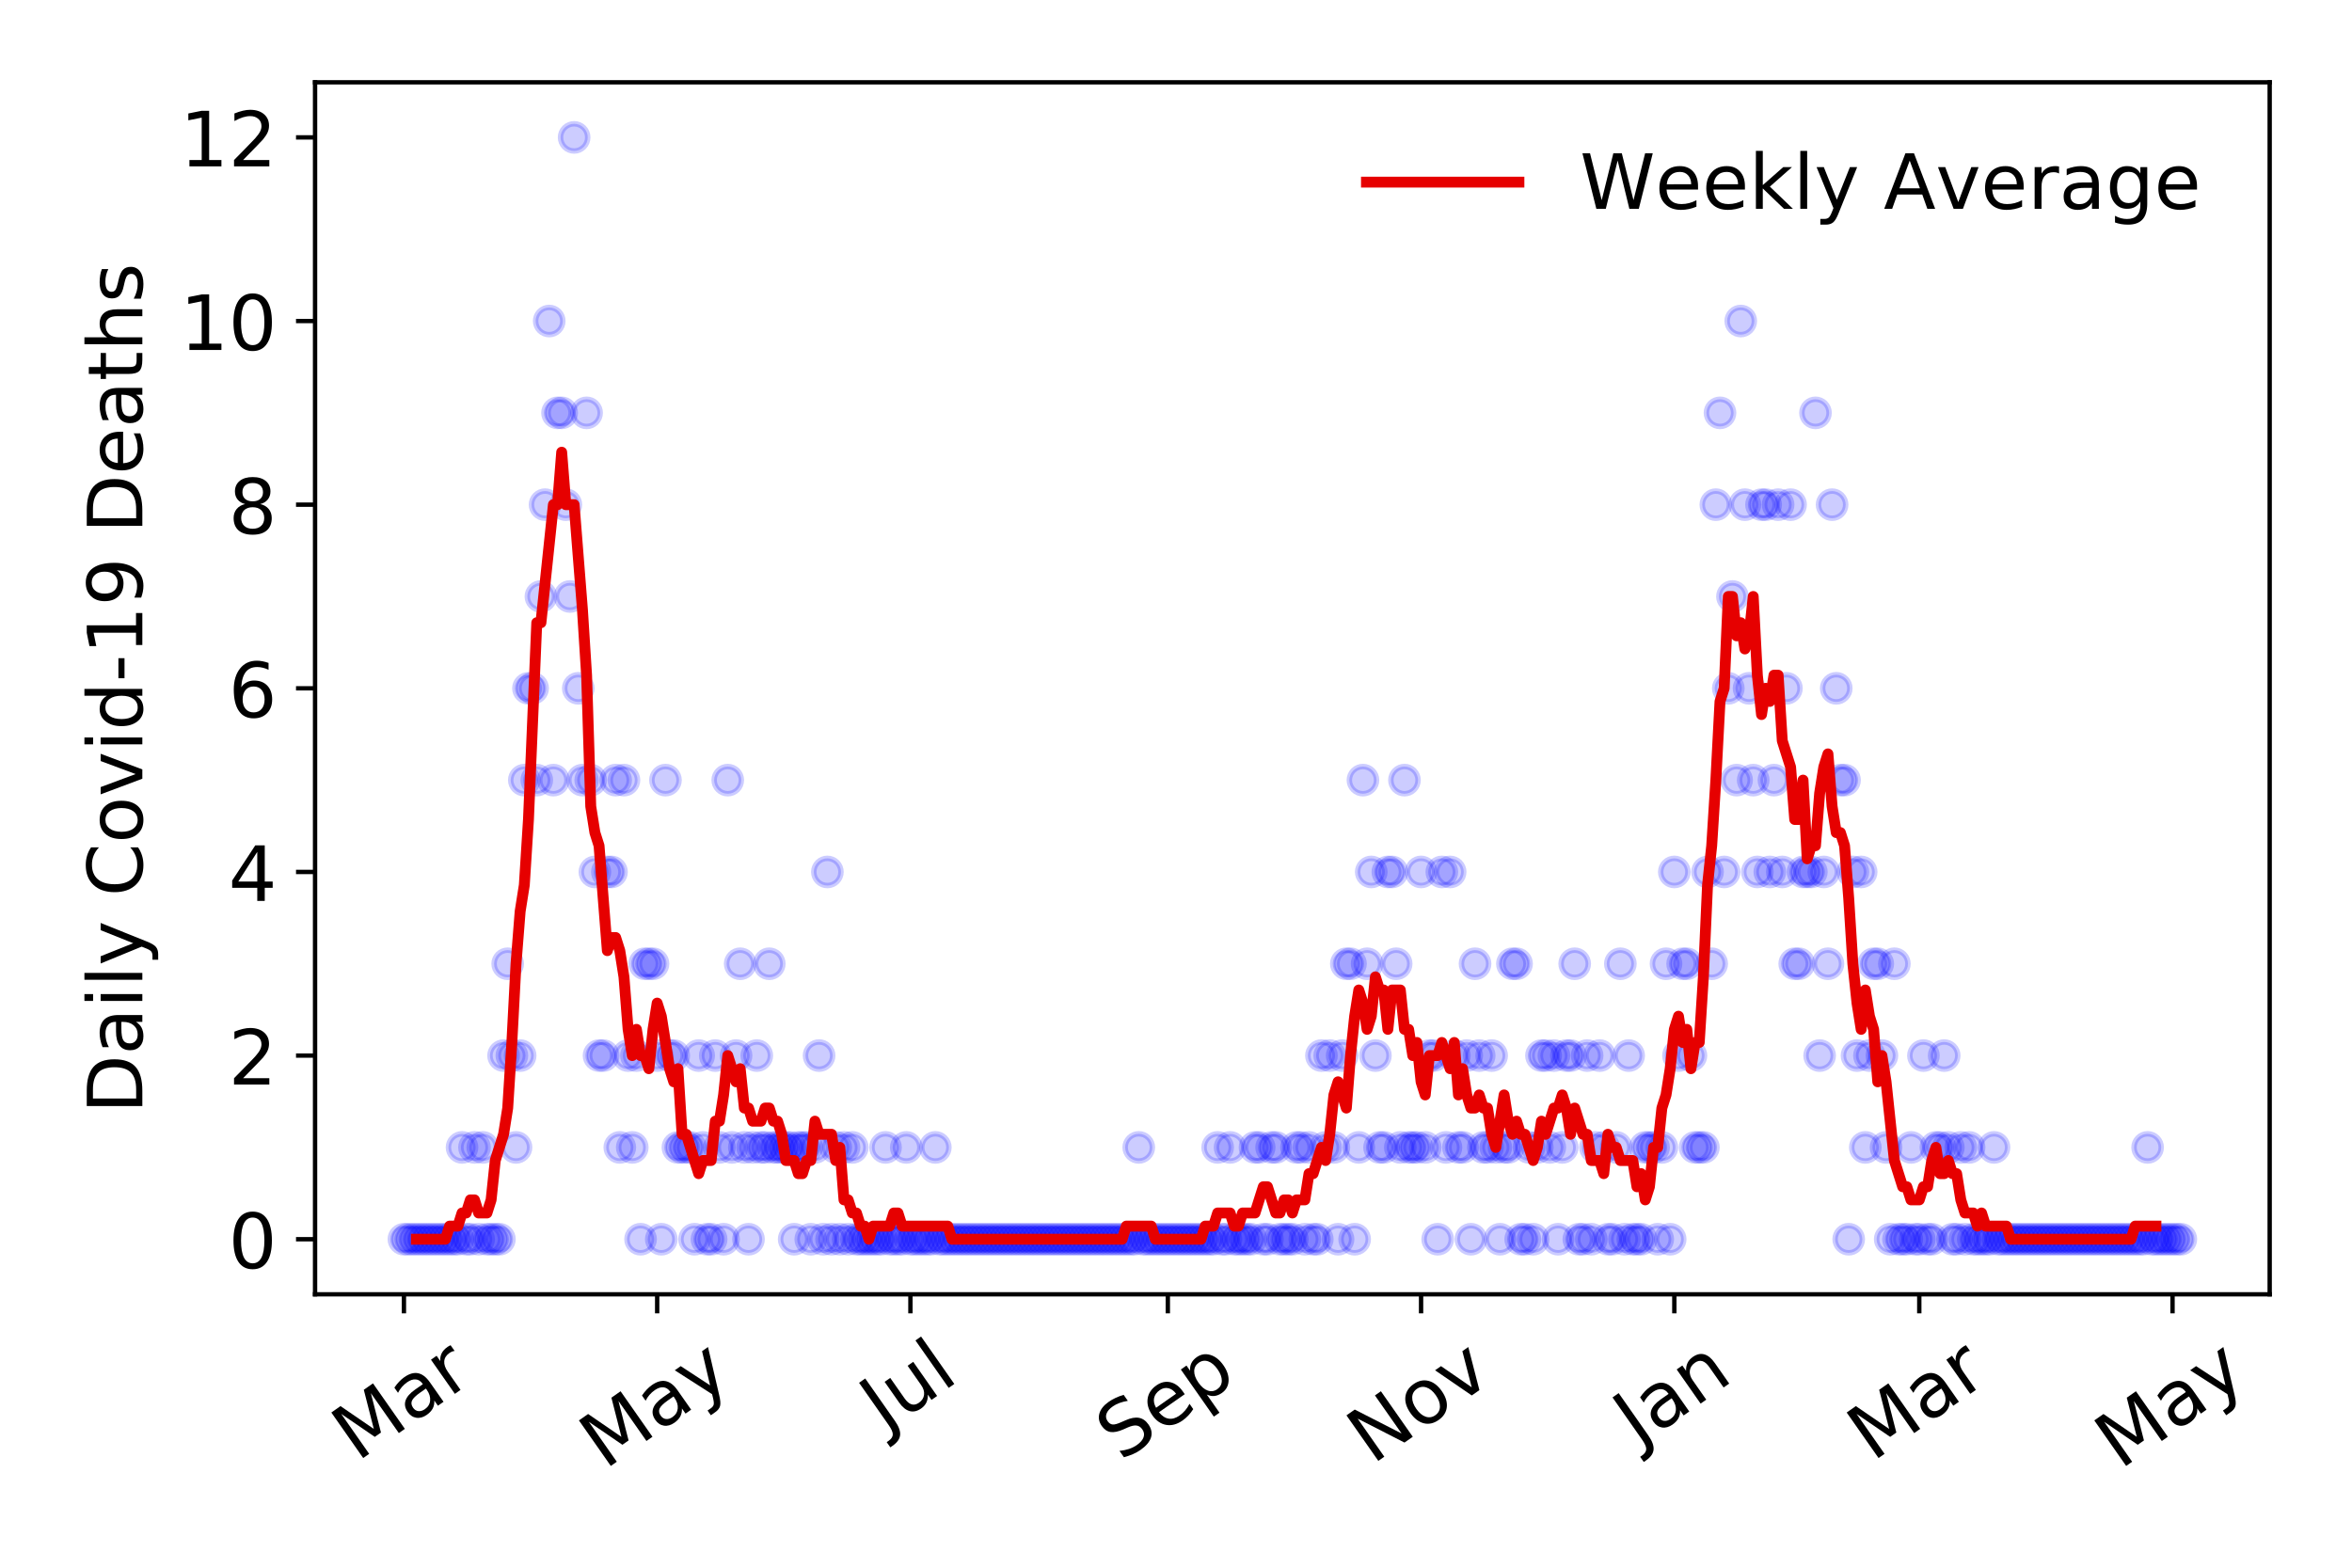<?xml version="1.0" encoding="utf-8" standalone="no"?>
<!DOCTYPE svg PUBLIC "-//W3C//DTD SVG 1.1//EN"
  "http://www.w3.org/Graphics/SVG/1.1/DTD/svg11.dtd">
<!-- Created with matplotlib (https://matplotlib.org/) -->
<svg height="288pt" version="1.1" viewBox="0 0 432 288" width="432pt" xmlns="http://www.w3.org/2000/svg" xmlns:xlink="http://www.w3.org/1999/xlink">
 <defs>
  <style type="text/css">
*{stroke-linecap:butt;stroke-linejoin:round;}
  </style>
 </defs>
 <g id="figure_1">
  <g id="patch_1">
   <path d="M 0 288 
L 432 288 
L 432 0 
L 0 0 
z
" style="fill:#ffffff;"/>
  </g>
  <g id="axes_1">
   <g id="patch_2">
    <path d="M 57.87 237.778 
L 416.88 237.778 
L 416.88 15.12 
L 57.87 15.12 
z
" style="fill:#ffffff;"/>
   </g>
   <g id="matplotlib.axis_1">
    <g id="xtick_1">
     <g id="line2d_1">
      <defs>
       <path d="M 0 0 
L 0 3.5 
" id="mca5f794244" style="stroke:#000000;stroke-width:0.8;"/>
      </defs>
      <g>
       <use style="stroke:#000000;stroke-width:0.8;" x="74.189" xlink:href="#mca5f794244" y="237.778"/>
      </g>
     </g>
     <g id="text_1">
      <!-- Mar -->
      <defs>
       <path d="M 9.812 72.906 
L 24.516 72.906 
L 43.109 23.297 
L 61.812 72.906 
L 76.516 72.906 
L 76.516 0 
L 66.891 0 
L 66.891 64.016 
L 48.094 14.016 
L 38.188 14.016 
L 19.391 64.016 
L 19.391 0 
L 9.812 0 
z
" id="DejaVuSans-77"/>
       <path d="M 34.281 27.484 
Q 23.391 27.484 19.188 25 
Q 14.984 22.516 14.984 16.5 
Q 14.984 11.719 18.141 8.906 
Q 21.297 6.109 26.703 6.109 
Q 34.188 6.109 38.703 11.406 
Q 43.219 16.703 43.219 25.484 
L 43.219 27.484 
z
M 52.203 31.203 
L 52.203 0 
L 43.219 0 
L 43.219 8.297 
Q 40.141 3.328 35.547 0.953 
Q 30.953 -1.422 24.312 -1.422 
Q 15.922 -1.422 10.953 3.297 
Q 6 8.016 6 15.922 
Q 6 25.141 12.172 29.828 
Q 18.359 34.516 30.609 34.516 
L 43.219 34.516 
L 43.219 35.406 
Q 43.219 41.609 39.141 45 
Q 35.062 48.391 27.688 48.391 
Q 23 48.391 18.547 47.266 
Q 14.109 46.141 10.016 43.891 
L 10.016 52.203 
Q 14.938 54.109 19.578 55.047 
Q 24.219 56 28.609 56 
Q 40.484 56 46.344 49.844 
Q 52.203 43.703 52.203 31.203 
z
" id="DejaVuSans-97"/>
       <path d="M 41.109 46.297 
Q 39.594 47.172 37.812 47.578 
Q 36.031 48 33.891 48 
Q 26.266 48 22.188 43.047 
Q 18.109 38.094 18.109 28.812 
L 18.109 0 
L 9.078 0 
L 9.078 54.688 
L 18.109 54.688 
L 18.109 46.188 
Q 20.953 51.172 25.484 53.578 
Q 30.031 56 36.531 56 
Q 37.453 56 38.578 55.875 
Q 39.703 55.766 41.062 55.516 
z
" id="DejaVuSans-114"/>
      </defs>
      <g transform="translate(65.586 268.643)rotate(-35)scale(0.14 -0.14)">
       <use xlink:href="#DejaVuSans-77"/>
       <use x="86.279" xlink:href="#DejaVuSans-97"/>
       <use x="147.559" xlink:href="#DejaVuSans-114"/>
      </g>
     </g>
    </g>
    <g id="xtick_2">
     <g id="line2d_2">
      <g>
       <use style="stroke:#000000;stroke-width:0.8;" x="120.704" xlink:href="#mca5f794244" y="237.778"/>
      </g>
     </g>
     <g id="text_2">
      <!-- May -->
      <defs>
       <path d="M 32.172 -5.078 
Q 28.375 -14.844 24.75 -17.812 
Q 21.141 -20.797 15.094 -20.797 
L 7.906 -20.797 
L 7.906 -13.281 
L 13.188 -13.281 
Q 16.891 -13.281 18.938 -11.516 
Q 21 -9.766 23.484 -3.219 
L 25.094 0.875 
L 2.984 54.688 
L 12.5 54.688 
L 29.594 11.922 
L 46.688 54.688 
L 56.203 54.688 
z
" id="DejaVuSans-121"/>
      </defs>
      <g transform="translate(111.065 270.094)rotate(-35)scale(0.14 -0.14)">
       <use xlink:href="#DejaVuSans-77"/>
       <use x="86.279" xlink:href="#DejaVuSans-97"/>
       <use x="147.559" xlink:href="#DejaVuSans-121"/>
      </g>
     </g>
    </g>
    <g id="xtick_3">
     <g id="line2d_3">
      <g>
       <use style="stroke:#000000;stroke-width:0.8;" x="167.22" xlink:href="#mca5f794244" y="237.778"/>
      </g>
     </g>
     <g id="text_3">
      <!-- Jul -->
      <defs>
       <path d="M 9.812 72.906 
L 19.672 72.906 
L 19.672 5.078 
Q 19.672 -8.109 14.672 -14.062 
Q 9.672 -20.016 -1.422 -20.016 
L -5.172 -20.016 
L -5.172 -11.719 
L -2.094 -11.719 
Q 4.438 -11.719 7.125 -8.047 
Q 9.812 -4.391 9.812 5.078 
z
" id="DejaVuSans-74"/>
       <path d="M 8.5 21.578 
L 8.5 54.688 
L 17.484 54.688 
L 17.484 21.922 
Q 17.484 14.156 20.5 10.266 
Q 23.531 6.391 29.594 6.391 
Q 36.859 6.391 41.078 11.031 
Q 45.312 15.672 45.312 23.688 
L 45.312 54.688 
L 54.297 54.688 
L 54.297 0 
L 45.312 0 
L 45.312 8.406 
Q 42.047 3.422 37.719 1 
Q 33.406 -1.422 27.688 -1.422 
Q 18.266 -1.422 13.375 4.438 
Q 8.5 10.297 8.5 21.578 
z
M 31.109 56 
z
" id="DejaVuSans-117"/>
       <path d="M 9.422 75.984 
L 18.406 75.984 
L 18.406 0 
L 9.422 0 
z
" id="DejaVuSans-108"/>
      </defs>
      <g transform="translate(162.517 263.181)rotate(-35)scale(0.14 -0.14)">
       <use xlink:href="#DejaVuSans-74"/>
       <use x="29.492" xlink:href="#DejaVuSans-117"/>
       <use x="92.871" xlink:href="#DejaVuSans-108"/>
      </g>
     </g>
    </g>
    <g id="xtick_4">
     <g id="line2d_4">
      <g>
       <use style="stroke:#000000;stroke-width:0.8;" x="214.498" xlink:href="#mca5f794244" y="237.778"/>
      </g>
     </g>
     <g id="text_4">
      <!-- Sep -->
      <defs>
       <path d="M 53.516 70.516 
L 53.516 60.891 
Q 47.906 63.578 42.922 64.891 
Q 37.938 66.219 33.297 66.219 
Q 25.25 66.219 20.875 63.094 
Q 16.5 59.969 16.5 54.203 
Q 16.5 49.359 19.406 46.891 
Q 22.312 44.438 30.422 42.922 
L 36.375 41.703 
Q 47.406 39.594 52.656 34.297 
Q 57.906 29 57.906 20.125 
Q 57.906 9.516 50.797 4.047 
Q 43.703 -1.422 29.984 -1.422 
Q 24.812 -1.422 18.969 -0.25 
Q 13.141 0.922 6.891 3.219 
L 6.891 13.375 
Q 12.891 10.016 18.656 8.297 
Q 24.422 6.594 29.984 6.594 
Q 38.422 6.594 43.016 9.906 
Q 47.609 13.234 47.609 19.391 
Q 47.609 24.75 44.312 27.781 
Q 41.016 30.812 33.5 32.328 
L 27.484 33.5 
Q 16.453 35.688 11.516 40.375 
Q 6.594 45.062 6.594 53.422 
Q 6.594 63.094 13.406 68.656 
Q 20.219 74.219 32.172 74.219 
Q 37.312 74.219 42.625 73.281 
Q 47.953 72.359 53.516 70.516 
z
" id="DejaVuSans-83"/>
       <path d="M 56.203 29.594 
L 56.203 25.203 
L 14.891 25.203 
Q 15.484 15.922 20.484 11.062 
Q 25.484 6.203 34.422 6.203 
Q 39.594 6.203 44.453 7.469 
Q 49.312 8.734 54.109 11.281 
L 54.109 2.781 
Q 49.266 0.734 44.188 -0.344 
Q 39.109 -1.422 33.891 -1.422 
Q 20.797 -1.422 13.156 6.188 
Q 5.516 13.812 5.516 26.812 
Q 5.516 40.234 12.766 48.109 
Q 20.016 56 32.328 56 
Q 43.359 56 49.781 48.891 
Q 56.203 41.797 56.203 29.594 
z
M 47.219 32.234 
Q 47.125 39.594 43.094 43.984 
Q 39.062 48.391 32.422 48.391 
Q 24.906 48.391 20.391 44.141 
Q 15.875 39.891 15.188 32.172 
z
" id="DejaVuSans-101"/>
       <path d="M 18.109 8.203 
L 18.109 -20.797 
L 9.078 -20.797 
L 9.078 54.688 
L 18.109 54.688 
L 18.109 46.391 
Q 20.953 51.266 25.266 53.625 
Q 29.594 56 35.594 56 
Q 45.562 56 51.781 48.094 
Q 58.016 40.188 58.016 27.297 
Q 58.016 14.406 51.781 6.484 
Q 45.562 -1.422 35.594 -1.422 
Q 29.594 -1.422 25.266 0.953 
Q 20.953 3.328 18.109 8.203 
z
M 48.688 27.297 
Q 48.688 37.203 44.609 42.844 
Q 40.531 48.484 33.406 48.484 
Q 26.266 48.484 22.188 42.844 
Q 18.109 37.203 18.109 27.297 
Q 18.109 17.391 22.188 11.75 
Q 26.266 6.109 33.406 6.109 
Q 40.531 6.109 44.609 11.75 
Q 48.688 17.391 48.688 27.297 
z
" id="DejaVuSans-112"/>
      </defs>
      <g transform="translate(205.905 268.629)rotate(-35)scale(0.14 -0.14)">
       <use xlink:href="#DejaVuSans-83"/>
       <use x="63.477" xlink:href="#DejaVuSans-101"/>
       <use x="125" xlink:href="#DejaVuSans-112"/>
      </g>
     </g>
    </g>
    <g id="xtick_5">
     <g id="line2d_5">
      <g>
       <use style="stroke:#000000;stroke-width:0.8;" x="261.014" xlink:href="#mca5f794244" y="237.778"/>
      </g>
     </g>
     <g id="text_5">
      <!-- Nov -->
      <defs>
       <path d="M 9.812 72.906 
L 23.094 72.906 
L 55.422 11.922 
L 55.422 72.906 
L 64.984 72.906 
L 64.984 0 
L 51.703 0 
L 19.391 60.984 
L 19.391 0 
L 9.812 0 
z
" id="DejaVuSans-78"/>
       <path d="M 30.609 48.391 
Q 23.391 48.391 19.188 42.75 
Q 14.984 37.109 14.984 27.297 
Q 14.984 17.484 19.156 11.844 
Q 23.344 6.203 30.609 6.203 
Q 37.797 6.203 41.984 11.859 
Q 46.188 17.531 46.188 27.297 
Q 46.188 37.016 41.984 42.703 
Q 37.797 48.391 30.609 48.391 
z
M 30.609 56 
Q 42.328 56 49.016 48.375 
Q 55.719 40.766 55.719 27.297 
Q 55.719 13.875 49.016 6.219 
Q 42.328 -1.422 30.609 -1.422 
Q 18.844 -1.422 12.172 6.219 
Q 5.516 13.875 5.516 27.297 
Q 5.516 40.766 12.172 48.375 
Q 18.844 56 30.609 56 
z
" id="DejaVuSans-111"/>
       <path d="M 2.984 54.688 
L 12.5 54.688 
L 29.594 8.797 
L 46.688 54.688 
L 56.203 54.688 
L 35.688 0 
L 23.484 0 
z
" id="DejaVuSans-118"/>
      </defs>
      <g transform="translate(252.038 269.166)rotate(-35)scale(0.14 -0.14)">
       <use xlink:href="#DejaVuSans-78"/>
       <use x="74.805" xlink:href="#DejaVuSans-111"/>
       <use x="135.986" xlink:href="#DejaVuSans-118"/>
      </g>
     </g>
    </g>
    <g id="xtick_6">
     <g id="line2d_6">
      <g>
       <use style="stroke:#000000;stroke-width:0.8;" x="307.53" xlink:href="#mca5f794244" y="237.778"/>
      </g>
     </g>
     <g id="text_6">
      <!-- Jan -->
      <defs>
       <path d="M 54.891 33.016 
L 54.891 0 
L 45.906 0 
L 45.906 32.719 
Q 45.906 40.484 42.875 44.328 
Q 39.844 48.188 33.797 48.188 
Q 26.516 48.188 22.312 43.547 
Q 18.109 38.922 18.109 30.906 
L 18.109 0 
L 9.078 0 
L 9.078 54.688 
L 18.109 54.688 
L 18.109 46.188 
Q 21.344 51.125 25.703 53.562 
Q 30.078 56 35.797 56 
Q 45.219 56 50.047 50.172 
Q 54.891 44.344 54.891 33.016 
z
" id="DejaVuSans-110"/>
      </defs>
      <g transform="translate(300.906 265.871)rotate(-35)scale(0.14 -0.14)">
       <use xlink:href="#DejaVuSans-74"/>
       <use x="29.492" xlink:href="#DejaVuSans-97"/>
       <use x="90.771" xlink:href="#DejaVuSans-110"/>
      </g>
     </g>
    </g>
    <g id="xtick_7">
     <g id="line2d_7">
      <g>
       <use style="stroke:#000000;stroke-width:0.8;" x="352.521" xlink:href="#mca5f794244" y="237.778"/>
      </g>
     </g>
     <g id="text_7">
      <!-- Mar -->
      <g transform="translate(343.918 268.643)rotate(-35)scale(0.14 -0.14)">
       <use xlink:href="#DejaVuSans-77"/>
       <use x="86.279" xlink:href="#DejaVuSans-97"/>
       <use x="147.559" xlink:href="#DejaVuSans-114"/>
      </g>
     </g>
    </g>
    <g id="xtick_8">
     <g id="line2d_8">
      <g>
       <use style="stroke:#000000;stroke-width:0.8;" x="399.036" xlink:href="#mca5f794244" y="237.778"/>
      </g>
     </g>
     <g id="text_8">
      <!-- May -->
      <g transform="translate(389.397 270.094)rotate(-35)scale(0.14 -0.14)">
       <use xlink:href="#DejaVuSans-77"/>
       <use x="86.279" xlink:href="#DejaVuSans-97"/>
       <use x="147.559" xlink:href="#DejaVuSans-121"/>
      </g>
     </g>
    </g>
   </g>
   <g id="matplotlib.axis_2">
    <g id="ytick_1">
     <g id="line2d_9">
      <defs>
       <path d="M 0 0 
L -3.5 0 
" id="m2fea39d837" style="stroke:#000000;stroke-width:0.8;"/>
      </defs>
      <g>
       <use style="stroke:#000000;stroke-width:0.8;" x="57.87" xlink:href="#m2fea39d837" y="227.657"/>
      </g>
     </g>
     <g id="text_9">
      <!-- 0 -->
      <defs>
       <path d="M 31.781 66.406 
Q 24.172 66.406 20.328 58.906 
Q 16.5 51.422 16.5 36.375 
Q 16.5 21.391 20.328 13.891 
Q 24.172 6.391 31.781 6.391 
Q 39.453 6.391 43.281 13.891 
Q 47.125 21.391 47.125 36.375 
Q 47.125 51.422 43.281 58.906 
Q 39.453 66.406 31.781 66.406 
z
M 31.781 74.219 
Q 44.047 74.219 50.516 64.516 
Q 56.984 54.828 56.984 36.375 
Q 56.984 17.969 50.516 8.266 
Q 44.047 -1.422 31.781 -1.422 
Q 19.531 -1.422 13.062 8.266 
Q 6.594 17.969 6.594 36.375 
Q 6.594 54.828 13.062 64.516 
Q 19.531 74.219 31.781 74.219 
z
" id="DejaVuSans-48"/>
      </defs>
      <g transform="translate(41.962 232.976)scale(0.14 -0.14)">
       <use xlink:href="#DejaVuSans-48"/>
      </g>
     </g>
    </g>
    <g id="ytick_2">
     <g id="line2d_10">
      <g>
       <use style="stroke:#000000;stroke-width:0.8;" x="57.87" xlink:href="#m2fea39d837" y="193.921"/>
      </g>
     </g>
     <g id="text_10">
      <!-- 2 -->
      <defs>
       <path d="M 19.188 8.297 
L 53.609 8.297 
L 53.609 0 
L 7.328 0 
L 7.328 8.297 
Q 12.938 14.109 22.625 23.891 
Q 32.328 33.688 34.812 36.531 
Q 39.547 41.844 41.422 45.531 
Q 43.312 49.219 43.312 52.781 
Q 43.312 58.594 39.234 62.25 
Q 35.156 65.922 28.609 65.922 
Q 23.969 65.922 18.812 64.312 
Q 13.672 62.703 7.812 59.422 
L 7.812 69.391 
Q 13.766 71.781 18.938 73 
Q 24.125 74.219 28.422 74.219 
Q 39.75 74.219 46.484 68.547 
Q 53.219 62.891 53.219 53.422 
Q 53.219 48.922 51.531 44.891 
Q 49.859 40.875 45.406 35.406 
Q 44.188 33.984 37.641 27.219 
Q 31.109 20.453 19.188 8.297 
z
" id="DejaVuSans-50"/>
      </defs>
      <g transform="translate(41.962 199.24)scale(0.14 -0.14)">
       <use xlink:href="#DejaVuSans-50"/>
      </g>
     </g>
    </g>
    <g id="ytick_3">
     <g id="line2d_11">
      <g>
       <use style="stroke:#000000;stroke-width:0.8;" x="57.87" xlink:href="#m2fea39d837" y="160.185"/>
      </g>
     </g>
     <g id="text_11">
      <!-- 4 -->
      <defs>
       <path d="M 37.797 64.312 
L 12.891 25.391 
L 37.797 25.391 
z
M 35.203 72.906 
L 47.609 72.906 
L 47.609 25.391 
L 58.016 25.391 
L 58.016 17.188 
L 47.609 17.188 
L 47.609 0 
L 37.797 0 
L 37.797 17.188 
L 4.891 17.188 
L 4.891 26.703 
z
" id="DejaVuSans-52"/>
      </defs>
      <g transform="translate(41.962 165.504)scale(0.14 -0.14)">
       <use xlink:href="#DejaVuSans-52"/>
      </g>
     </g>
    </g>
    <g id="ytick_4">
     <g id="line2d_12">
      <g>
       <use style="stroke:#000000;stroke-width:0.8;" x="57.87" xlink:href="#m2fea39d837" y="126.449"/>
      </g>
     </g>
     <g id="text_12">
      <!-- 6 -->
      <defs>
       <path d="M 33.016 40.375 
Q 26.375 40.375 22.484 35.828 
Q 18.609 31.297 18.609 23.391 
Q 18.609 15.531 22.484 10.953 
Q 26.375 6.391 33.016 6.391 
Q 39.656 6.391 43.531 10.953 
Q 47.406 15.531 47.406 23.391 
Q 47.406 31.297 43.531 35.828 
Q 39.656 40.375 33.016 40.375 
z
M 52.594 71.297 
L 52.594 62.312 
Q 48.875 64.062 45.094 64.984 
Q 41.312 65.922 37.594 65.922 
Q 27.828 65.922 22.672 59.328 
Q 17.531 52.734 16.797 39.406 
Q 19.672 43.656 24.016 45.922 
Q 28.375 48.188 33.594 48.188 
Q 44.578 48.188 50.953 41.516 
Q 57.328 34.859 57.328 23.391 
Q 57.328 12.156 50.688 5.359 
Q 44.047 -1.422 33.016 -1.422 
Q 20.359 -1.422 13.672 8.266 
Q 6.984 17.969 6.984 36.375 
Q 6.984 53.656 15.188 63.938 
Q 23.391 74.219 37.203 74.219 
Q 40.922 74.219 44.703 73.484 
Q 48.484 72.75 52.594 71.297 
z
" id="DejaVuSans-54"/>
      </defs>
      <g transform="translate(41.962 131.768)scale(0.14 -0.14)">
       <use xlink:href="#DejaVuSans-54"/>
      </g>
     </g>
    </g>
    <g id="ytick_5">
     <g id="line2d_13">
      <g>
       <use style="stroke:#000000;stroke-width:0.8;" x="57.87" xlink:href="#m2fea39d837" y="92.713"/>
      </g>
     </g>
     <g id="text_13">
      <!-- 8 -->
      <defs>
       <path d="M 31.781 34.625 
Q 24.75 34.625 20.719 30.859 
Q 16.703 27.094 16.703 20.516 
Q 16.703 13.922 20.719 10.156 
Q 24.75 6.391 31.781 6.391 
Q 38.812 6.391 42.859 10.172 
Q 46.922 13.969 46.922 20.516 
Q 46.922 27.094 42.891 30.859 
Q 38.875 34.625 31.781 34.625 
z
M 21.922 38.812 
Q 15.578 40.375 12.031 44.719 
Q 8.5 49.078 8.5 55.328 
Q 8.5 64.062 14.719 69.141 
Q 20.953 74.219 31.781 74.219 
Q 42.672 74.219 48.875 69.141 
Q 55.078 64.062 55.078 55.328 
Q 55.078 49.078 51.531 44.719 
Q 48 40.375 41.703 38.812 
Q 48.828 37.156 52.797 32.312 
Q 56.781 27.484 56.781 20.516 
Q 56.781 9.906 50.312 4.234 
Q 43.844 -1.422 31.781 -1.422 
Q 19.734 -1.422 13.25 4.234 
Q 6.781 9.906 6.781 20.516 
Q 6.781 27.484 10.781 32.312 
Q 14.797 37.156 21.922 38.812 
z
M 18.312 54.391 
Q 18.312 48.734 21.844 45.562 
Q 25.391 42.391 31.781 42.391 
Q 38.141 42.391 41.719 45.562 
Q 45.312 48.734 45.312 54.391 
Q 45.312 60.062 41.719 63.234 
Q 38.141 66.406 31.781 66.406 
Q 25.391 66.406 21.844 63.234 
Q 18.312 60.062 18.312 54.391 
z
" id="DejaVuSans-56"/>
      </defs>
      <g transform="translate(41.962 98.032)scale(0.14 -0.14)">
       <use xlink:href="#DejaVuSans-56"/>
      </g>
     </g>
    </g>
    <g id="ytick_6">
     <g id="line2d_14">
      <g>
       <use style="stroke:#000000;stroke-width:0.8;" x="57.87" xlink:href="#m2fea39d837" y="58.977"/>
      </g>
     </g>
     <g id="text_14">
      <!-- 10 -->
      <defs>
       <path d="M 12.406 8.297 
L 28.516 8.297 
L 28.516 63.922 
L 10.984 60.406 
L 10.984 69.391 
L 28.422 72.906 
L 38.281 72.906 
L 38.281 8.297 
L 54.391 8.297 
L 54.391 0 
L 12.406 0 
z
" id="DejaVuSans-49"/>
      </defs>
      <g transform="translate(33.055 64.296)scale(0.14 -0.14)">
       <use xlink:href="#DejaVuSans-49"/>
       <use x="63.623" xlink:href="#DejaVuSans-48"/>
      </g>
     </g>
    </g>
    <g id="ytick_7">
     <g id="line2d_15">
      <g>
       <use style="stroke:#000000;stroke-width:0.8;" x="57.87" xlink:href="#m2fea39d837" y="25.241"/>
      </g>
     </g>
     <g id="text_15">
      <!-- 12 -->
      <g transform="translate(33.055 30.56)scale(0.14 -0.14)">
       <use xlink:href="#DejaVuSans-49"/>
       <use x="63.623" xlink:href="#DejaVuSans-50"/>
      </g>
     </g>
    </g>
    <g id="text_16">
     <!-- Daily Covid-19 Deaths -->
     <defs>
      <path d="M 19.672 64.797 
L 19.672 8.109 
L 31.594 8.109 
Q 46.688 8.109 53.688 14.938 
Q 60.688 21.781 60.688 36.531 
Q 60.688 51.172 53.688 57.984 
Q 46.688 64.797 31.594 64.797 
z
M 9.812 72.906 
L 30.078 72.906 
Q 51.266 72.906 61.172 64.094 
Q 71.094 55.281 71.094 36.531 
Q 71.094 17.672 61.125 8.828 
Q 51.172 0 30.078 0 
L 9.812 0 
z
" id="DejaVuSans-68"/>
      <path d="M 9.422 54.688 
L 18.406 54.688 
L 18.406 0 
L 9.422 0 
z
M 9.422 75.984 
L 18.406 75.984 
L 18.406 64.594 
L 9.422 64.594 
z
" id="DejaVuSans-105"/>
      <path id="DejaVuSans-32"/>
      <path d="M 64.406 67.281 
L 64.406 56.891 
Q 59.422 61.531 53.781 63.812 
Q 48.141 66.109 41.797 66.109 
Q 29.297 66.109 22.656 58.469 
Q 16.016 50.828 16.016 36.375 
Q 16.016 21.969 22.656 14.328 
Q 29.297 6.688 41.797 6.688 
Q 48.141 6.688 53.781 8.984 
Q 59.422 11.281 64.406 15.922 
L 64.406 5.609 
Q 59.234 2.094 53.438 0.328 
Q 47.656 -1.422 41.219 -1.422 
Q 24.656 -1.422 15.125 8.703 
Q 5.609 18.844 5.609 36.375 
Q 5.609 53.953 15.125 64.078 
Q 24.656 74.219 41.219 74.219 
Q 47.75 74.219 53.531 72.484 
Q 59.328 70.75 64.406 67.281 
z
" id="DejaVuSans-67"/>
      <path d="M 45.406 46.391 
L 45.406 75.984 
L 54.391 75.984 
L 54.391 0 
L 45.406 0 
L 45.406 8.203 
Q 42.578 3.328 38.25 0.953 
Q 33.938 -1.422 27.875 -1.422 
Q 17.969 -1.422 11.734 6.484 
Q 5.516 14.406 5.516 27.297 
Q 5.516 40.188 11.734 48.094 
Q 17.969 56 27.875 56 
Q 33.938 56 38.25 53.625 
Q 42.578 51.266 45.406 46.391 
z
M 14.797 27.297 
Q 14.797 17.391 18.875 11.75 
Q 22.953 6.109 30.078 6.109 
Q 37.203 6.109 41.297 11.75 
Q 45.406 17.391 45.406 27.297 
Q 45.406 37.203 41.297 42.844 
Q 37.203 48.484 30.078 48.484 
Q 22.953 48.484 18.875 42.844 
Q 14.797 37.203 14.797 27.297 
z
" id="DejaVuSans-100"/>
      <path d="M 4.891 31.391 
L 31.203 31.391 
L 31.203 23.391 
L 4.891 23.391 
z
" id="DejaVuSans-45"/>
      <path d="M 10.984 1.516 
L 10.984 10.5 
Q 14.703 8.734 18.5 7.812 
Q 22.312 6.891 25.984 6.891 
Q 35.75 6.891 40.891 13.453 
Q 46.047 20.016 46.781 33.406 
Q 43.953 29.203 39.594 26.953 
Q 35.25 24.703 29.984 24.703 
Q 19.047 24.703 12.672 31.312 
Q 6.297 37.938 6.297 49.422 
Q 6.297 60.641 12.938 67.422 
Q 19.578 74.219 30.609 74.219 
Q 43.266 74.219 49.922 64.516 
Q 56.594 54.828 56.594 36.375 
Q 56.594 19.141 48.406 8.859 
Q 40.234 -1.422 26.422 -1.422 
Q 22.703 -1.422 18.891 -0.688 
Q 15.094 0.047 10.984 1.516 
z
M 30.609 32.422 
Q 37.25 32.422 41.125 36.953 
Q 45.016 41.5 45.016 49.422 
Q 45.016 57.281 41.125 61.844 
Q 37.25 66.406 30.609 66.406 
Q 23.969 66.406 20.094 61.844 
Q 16.219 57.281 16.219 49.422 
Q 16.219 41.5 20.094 36.953 
Q 23.969 32.422 30.609 32.422 
z
" id="DejaVuSans-57"/>
      <path d="M 18.312 70.219 
L 18.312 54.688 
L 36.812 54.688 
L 36.812 47.703 
L 18.312 47.703 
L 18.312 18.016 
Q 18.312 11.328 20.141 9.422 
Q 21.969 7.516 27.594 7.516 
L 36.812 7.516 
L 36.812 0 
L 27.594 0 
Q 17.188 0 13.234 3.875 
Q 9.281 7.766 9.281 18.016 
L 9.281 47.703 
L 2.688 47.703 
L 2.688 54.688 
L 9.281 54.688 
L 9.281 70.219 
z
" id="DejaVuSans-116"/>
      <path d="M 54.891 33.016 
L 54.891 0 
L 45.906 0 
L 45.906 32.719 
Q 45.906 40.484 42.875 44.328 
Q 39.844 48.188 33.797 48.188 
Q 26.516 48.188 22.312 43.547 
Q 18.109 38.922 18.109 30.906 
L 18.109 0 
L 9.078 0 
L 9.078 75.984 
L 18.109 75.984 
L 18.109 46.188 
Q 21.344 51.125 25.703 53.562 
Q 30.078 56 35.797 56 
Q 45.219 56 50.047 50.172 
Q 54.891 44.344 54.891 33.016 
z
" id="DejaVuSans-104"/>
      <path d="M 44.281 53.078 
L 44.281 44.578 
Q 40.484 46.531 36.375 47.5 
Q 32.281 48.484 27.875 48.484 
Q 21.188 48.484 17.844 46.438 
Q 14.5 44.391 14.5 40.281 
Q 14.5 37.156 16.891 35.375 
Q 19.281 33.594 26.516 31.984 
L 29.594 31.297 
Q 39.156 29.25 43.188 25.516 
Q 47.219 21.781 47.219 15.094 
Q 47.219 7.469 41.188 3.016 
Q 35.156 -1.422 24.609 -1.422 
Q 20.219 -1.422 15.453 -0.562 
Q 10.688 0.297 5.422 2 
L 5.422 11.281 
Q 10.406 8.688 15.234 7.391 
Q 20.062 6.109 24.812 6.109 
Q 31.156 6.109 34.562 8.281 
Q 37.984 10.453 37.984 14.406 
Q 37.984 18.062 35.516 20.016 
Q 33.062 21.969 24.703 23.781 
L 21.578 24.516 
Q 13.234 26.266 9.516 29.906 
Q 5.812 33.547 5.812 39.891 
Q 5.812 47.609 11.281 51.797 
Q 16.75 56 26.812 56 
Q 31.781 56 36.172 55.266 
Q 40.578 54.547 44.281 53.078 
z
" id="DejaVuSans-115"/>
     </defs>
     <g transform="translate(26.143 204.56)rotate(-90)scale(0.14 -0.14)">
      <use xlink:href="#DejaVuSans-68"/>
      <use x="77.002" xlink:href="#DejaVuSans-97"/>
      <use x="138.281" xlink:href="#DejaVuSans-105"/>
      <use x="166.064" xlink:href="#DejaVuSans-108"/>
      <use x="193.848" xlink:href="#DejaVuSans-121"/>
      <use x="253.027" xlink:href="#DejaVuSans-32"/>
      <use x="284.814" xlink:href="#DejaVuSans-67"/>
      <use x="354.639" xlink:href="#DejaVuSans-111"/>
      <use x="415.82" xlink:href="#DejaVuSans-118"/>
      <use x="475" xlink:href="#DejaVuSans-105"/>
      <use x="502.783" xlink:href="#DejaVuSans-100"/>
      <use x="566.26" xlink:href="#DejaVuSans-45"/>
      <use x="602.344" xlink:href="#DejaVuSans-49"/>
      <use x="665.967" xlink:href="#DejaVuSans-57"/>
      <use x="729.59" xlink:href="#DejaVuSans-32"/>
      <use x="761.377" xlink:href="#DejaVuSans-68"/>
      <use x="838.379" xlink:href="#DejaVuSans-101"/>
      <use x="899.902" xlink:href="#DejaVuSans-97"/>
      <use x="961.182" xlink:href="#DejaVuSans-116"/>
      <use x="1000.391" xlink:href="#DejaVuSans-104"/>
      <use x="1063.77" xlink:href="#DejaVuSans-115"/>
     </g>
    </g>
   </g>
   <g id="line2d_16">
    <defs>
     <path d="M 0 2.5 
C 0.663 2.5 1.299 2.237 1.768 1.768 
C 2.237 1.299 2.5 0.663 2.5 0 
C 2.5 -0.663 2.237 -1.299 1.768 -1.768 
C 1.299 -2.237 0.663 -2.5 0 -2.5 
C -0.663 -2.5 -1.299 -2.237 -1.768 -1.768 
C -2.237 -1.299 -2.5 -0.663 -2.5 0 
C -2.5 0.663 -2.237 1.299 -1.768 1.768 
C -1.299 2.237 -0.663 2.5 0 2.5 
z
" id="m3009e0058d" style="stroke:#0000ff;stroke-opacity:0.2;"/>
    </defs>
    <g clip-path="url(#p37f2168803)">
     <use style="fill:#0000ff;fill-opacity:0.2;stroke:#0000ff;stroke-opacity:0.2;" x="74.189" xlink:href="#m3009e0058d" y="227.657"/>
     <use style="fill:#0000ff;fill-opacity:0.2;stroke:#0000ff;stroke-opacity:0.2;" x="74.951" xlink:href="#m3009e0058d" y="227.657"/>
     <use style="fill:#0000ff;fill-opacity:0.2;stroke:#0000ff;stroke-opacity:0.2;" x="75.714" xlink:href="#m3009e0058d" y="227.657"/>
     <use style="fill:#0000ff;fill-opacity:0.2;stroke:#0000ff;stroke-opacity:0.2;" x="76.476" xlink:href="#m3009e0058d" y="227.657"/>
     <use style="fill:#0000ff;fill-opacity:0.2;stroke:#0000ff;stroke-opacity:0.2;" x="77.239" xlink:href="#m3009e0058d" y="227.657"/>
     <use style="fill:#0000ff;fill-opacity:0.2;stroke:#0000ff;stroke-opacity:0.2;" x="78.001" xlink:href="#m3009e0058d" y="227.657"/>
     <use style="fill:#0000ff;fill-opacity:0.2;stroke:#0000ff;stroke-opacity:0.2;" x="78.764" xlink:href="#m3009e0058d" y="227.657"/>
     <use style="fill:#0000ff;fill-opacity:0.2;stroke:#0000ff;stroke-opacity:0.2;" x="79.527" xlink:href="#m3009e0058d" y="227.657"/>
     <use style="fill:#0000ff;fill-opacity:0.2;stroke:#0000ff;stroke-opacity:0.2;" x="80.289" xlink:href="#m3009e0058d" y="227.657"/>
     <use style="fill:#0000ff;fill-opacity:0.2;stroke:#0000ff;stroke-opacity:0.2;" x="81.052" xlink:href="#m3009e0058d" y="227.657"/>
     <use style="fill:#0000ff;fill-opacity:0.2;stroke:#0000ff;stroke-opacity:0.2;" x="81.814" xlink:href="#m3009e0058d" y="227.657"/>
     <use style="fill:#0000ff;fill-opacity:0.2;stroke:#0000ff;stroke-opacity:0.2;" x="82.577" xlink:href="#m3009e0058d" y="227.657"/>
     <use style="fill:#0000ff;fill-opacity:0.2;stroke:#0000ff;stroke-opacity:0.2;" x="83.339" xlink:href="#m3009e0058d" y="227.657"/>
     <use style="fill:#0000ff;fill-opacity:0.2;stroke:#0000ff;stroke-opacity:0.2;" x="84.102" xlink:href="#m3009e0058d" y="227.657"/>
     <use style="fill:#0000ff;fill-opacity:0.2;stroke:#0000ff;stroke-opacity:0.2;" x="84.864" xlink:href="#m3009e0058d" y="210.789"/>
     <use style="fill:#0000ff;fill-opacity:0.2;stroke:#0000ff;stroke-opacity:0.2;" x="85.627" xlink:href="#m3009e0058d" y="227.657"/>
     <use style="fill:#0000ff;fill-opacity:0.2;stroke:#0000ff;stroke-opacity:0.2;" x="86.389" xlink:href="#m3009e0058d" y="227.657"/>
     <use style="fill:#0000ff;fill-opacity:0.2;stroke:#0000ff;stroke-opacity:0.2;" x="87.152" xlink:href="#m3009e0058d" y="210.789"/>
     <use style="fill:#0000ff;fill-opacity:0.2;stroke:#0000ff;stroke-opacity:0.2;" x="87.915" xlink:href="#m3009e0058d" y="227.657"/>
     <use style="fill:#0000ff;fill-opacity:0.2;stroke:#0000ff;stroke-opacity:0.2;" x="88.677" xlink:href="#m3009e0058d" y="210.789"/>
     <use style="fill:#0000ff;fill-opacity:0.2;stroke:#0000ff;stroke-opacity:0.2;" x="89.44" xlink:href="#m3009e0058d" y="227.657"/>
     <use style="fill:#0000ff;fill-opacity:0.2;stroke:#0000ff;stroke-opacity:0.2;" x="90.202" xlink:href="#m3009e0058d" y="227.657"/>
     <use style="fill:#0000ff;fill-opacity:0.2;stroke:#0000ff;stroke-opacity:0.2;" x="90.965" xlink:href="#m3009e0058d" y="227.657"/>
     <use style="fill:#0000ff;fill-opacity:0.2;stroke:#0000ff;stroke-opacity:0.2;" x="91.727" xlink:href="#m3009e0058d" y="227.657"/>
     <use style="fill:#0000ff;fill-opacity:0.2;stroke:#0000ff;stroke-opacity:0.2;" x="92.49" xlink:href="#m3009e0058d" y="193.921"/>
     <use style="fill:#0000ff;fill-opacity:0.2;stroke:#0000ff;stroke-opacity:0.2;" x="93.252" xlink:href="#m3009e0058d" y="177.053"/>
     <use style="fill:#0000ff;fill-opacity:0.2;stroke:#0000ff;stroke-opacity:0.2;" x="94.015" xlink:href="#m3009e0058d" y="193.921"/>
     <use style="fill:#0000ff;fill-opacity:0.2;stroke:#0000ff;stroke-opacity:0.2;" x="94.778" xlink:href="#m3009e0058d" y="210.789"/>
     <use style="fill:#0000ff;fill-opacity:0.2;stroke:#0000ff;stroke-opacity:0.2;" x="95.54" xlink:href="#m3009e0058d" y="193.921"/>
     <use style="fill:#0000ff;fill-opacity:0.2;stroke:#0000ff;stroke-opacity:0.2;" x="96.303" xlink:href="#m3009e0058d" y="143.317"/>
     <use style="fill:#0000ff;fill-opacity:0.2;stroke:#0000ff;stroke-opacity:0.2;" x="97.065" xlink:href="#m3009e0058d" y="126.449"/>
     <use style="fill:#0000ff;fill-opacity:0.2;stroke:#0000ff;stroke-opacity:0.2;" x="97.828" xlink:href="#m3009e0058d" y="126.449"/>
     <use style="fill:#0000ff;fill-opacity:0.2;stroke:#0000ff;stroke-opacity:0.2;" x="98.59" xlink:href="#m3009e0058d" y="143.317"/>
     <use style="fill:#0000ff;fill-opacity:0.2;stroke:#0000ff;stroke-opacity:0.2;" x="99.353" xlink:href="#m3009e0058d" y="109.581"/>
     <use style="fill:#0000ff;fill-opacity:0.2;stroke:#0000ff;stroke-opacity:0.2;" x="100.115" xlink:href="#m3009e0058d" y="92.713"/>
     <use style="fill:#0000ff;fill-opacity:0.2;stroke:#0000ff;stroke-opacity:0.2;" x="100.878" xlink:href="#m3009e0058d" y="58.977"/>
     <use style="fill:#0000ff;fill-opacity:0.2;stroke:#0000ff;stroke-opacity:0.2;" x="101.641" xlink:href="#m3009e0058d" y="143.317"/>
     <use style="fill:#0000ff;fill-opacity:0.2;stroke:#0000ff;stroke-opacity:0.2;" x="102.403" xlink:href="#m3009e0058d" y="75.845"/>
     <use style="fill:#0000ff;fill-opacity:0.2;stroke:#0000ff;stroke-opacity:0.2;" x="103.166" xlink:href="#m3009e0058d" y="75.845"/>
     <use style="fill:#0000ff;fill-opacity:0.2;stroke:#0000ff;stroke-opacity:0.2;" x="103.928" xlink:href="#m3009e0058d" y="92.713"/>
     <use style="fill:#0000ff;fill-opacity:0.2;stroke:#0000ff;stroke-opacity:0.2;" x="104.691" xlink:href="#m3009e0058d" y="109.581"/>
     <use style="fill:#0000ff;fill-opacity:0.2;stroke:#0000ff;stroke-opacity:0.2;" x="105.453" xlink:href="#m3009e0058d" y="25.241"/>
     <use style="fill:#0000ff;fill-opacity:0.2;stroke:#0000ff;stroke-opacity:0.2;" x="106.216" xlink:href="#m3009e0058d" y="126.449"/>
     <use style="fill:#0000ff;fill-opacity:0.2;stroke:#0000ff;stroke-opacity:0.2;" x="106.978" xlink:href="#m3009e0058d" y="143.317"/>
     <use style="fill:#0000ff;fill-opacity:0.2;stroke:#0000ff;stroke-opacity:0.2;" x="107.741" xlink:href="#m3009e0058d" y="75.845"/>
     <use style="fill:#0000ff;fill-opacity:0.2;stroke:#0000ff;stroke-opacity:0.2;" x="108.504" xlink:href="#m3009e0058d" y="143.317"/>
     <use style="fill:#0000ff;fill-opacity:0.2;stroke:#0000ff;stroke-opacity:0.2;" x="109.266" xlink:href="#m3009e0058d" y="160.185"/>
     <use style="fill:#0000ff;fill-opacity:0.2;stroke:#0000ff;stroke-opacity:0.2;" x="110.029" xlink:href="#m3009e0058d" y="193.921"/>
     <use style="fill:#0000ff;fill-opacity:0.2;stroke:#0000ff;stroke-opacity:0.2;" x="110.791" xlink:href="#m3009e0058d" y="193.921"/>
     <use style="fill:#0000ff;fill-opacity:0.2;stroke:#0000ff;stroke-opacity:0.2;" x="111.554" xlink:href="#m3009e0058d" y="160.185"/>
     <use style="fill:#0000ff;fill-opacity:0.2;stroke:#0000ff;stroke-opacity:0.2;" x="112.316" xlink:href="#m3009e0058d" y="160.185"/>
     <use style="fill:#0000ff;fill-opacity:0.2;stroke:#0000ff;stroke-opacity:0.2;" x="113.079" xlink:href="#m3009e0058d" y="143.317"/>
     <use style="fill:#0000ff;fill-opacity:0.2;stroke:#0000ff;stroke-opacity:0.2;" x="113.841" xlink:href="#m3009e0058d" y="210.789"/>
     <use style="fill:#0000ff;fill-opacity:0.2;stroke:#0000ff;stroke-opacity:0.2;" x="114.604" xlink:href="#m3009e0058d" y="143.317"/>
     <use style="fill:#0000ff;fill-opacity:0.2;stroke:#0000ff;stroke-opacity:0.2;" x="115.367" xlink:href="#m3009e0058d" y="193.921"/>
     <use style="fill:#0000ff;fill-opacity:0.2;stroke:#0000ff;stroke-opacity:0.2;" x="116.129" xlink:href="#m3009e0058d" y="210.789"/>
     <use style="fill:#0000ff;fill-opacity:0.2;stroke:#0000ff;stroke-opacity:0.2;" x="116.892" xlink:href="#m3009e0058d" y="193.921"/>
     <use style="fill:#0000ff;fill-opacity:0.2;stroke:#0000ff;stroke-opacity:0.2;" x="117.654" xlink:href="#m3009e0058d" y="227.657"/>
     <use style="fill:#0000ff;fill-opacity:0.2;stroke:#0000ff;stroke-opacity:0.2;" x="118.417" xlink:href="#m3009e0058d" y="177.053"/>
     <use style="fill:#0000ff;fill-opacity:0.2;stroke:#0000ff;stroke-opacity:0.2;" x="119.179" xlink:href="#m3009e0058d" y="177.053"/>
     <use style="fill:#0000ff;fill-opacity:0.2;stroke:#0000ff;stroke-opacity:0.2;" x="119.942" xlink:href="#m3009e0058d" y="177.053"/>
     <use style="fill:#0000ff;fill-opacity:0.2;stroke:#0000ff;stroke-opacity:0.2;" x="120.704" xlink:href="#m3009e0058d" y="193.921"/>
     <use style="fill:#0000ff;fill-opacity:0.2;stroke:#0000ff;stroke-opacity:0.2;" x="121.467" xlink:href="#m3009e0058d" y="227.657"/>
     <use style="fill:#0000ff;fill-opacity:0.2;stroke:#0000ff;stroke-opacity:0.2;" x="122.229" xlink:href="#m3009e0058d" y="143.317"/>
     <use style="fill:#0000ff;fill-opacity:0.2;stroke:#0000ff;stroke-opacity:0.2;" x="122.992" xlink:href="#m3009e0058d" y="193.921"/>
     <use style="fill:#0000ff;fill-opacity:0.2;stroke:#0000ff;stroke-opacity:0.2;" x="123.755" xlink:href="#m3009e0058d" y="193.921"/>
     <use style="fill:#0000ff;fill-opacity:0.2;stroke:#0000ff;stroke-opacity:0.2;" x="124.517" xlink:href="#m3009e0058d" y="210.789"/>
     <use style="fill:#0000ff;fill-opacity:0.2;stroke:#0000ff;stroke-opacity:0.2;" x="125.28" xlink:href="#m3009e0058d" y="210.789"/>
     <use style="fill:#0000ff;fill-opacity:0.2;stroke:#0000ff;stroke-opacity:0.2;" x="126.042" xlink:href="#m3009e0058d" y="210.789"/>
     <use style="fill:#0000ff;fill-opacity:0.2;stroke:#0000ff;stroke-opacity:0.2;" x="126.805" xlink:href="#m3009e0058d" y="210.789"/>
     <use style="fill:#0000ff;fill-opacity:0.2;stroke:#0000ff;stroke-opacity:0.2;" x="127.567" xlink:href="#m3009e0058d" y="227.657"/>
     <use style="fill:#0000ff;fill-opacity:0.2;stroke:#0000ff;stroke-opacity:0.2;" x="128.33" xlink:href="#m3009e0058d" y="193.921"/>
     <use style="fill:#0000ff;fill-opacity:0.2;stroke:#0000ff;stroke-opacity:0.2;" x="129.092" xlink:href="#m3009e0058d" y="210.789"/>
     <use style="fill:#0000ff;fill-opacity:0.2;stroke:#0000ff;stroke-opacity:0.2;" x="129.855" xlink:href="#m3009e0058d" y="227.657"/>
     <use style="fill:#0000ff;fill-opacity:0.2;stroke:#0000ff;stroke-opacity:0.2;" x="130.618" xlink:href="#m3009e0058d" y="227.657"/>
     <use style="fill:#0000ff;fill-opacity:0.2;stroke:#0000ff;stroke-opacity:0.2;" x="131.38" xlink:href="#m3009e0058d" y="193.921"/>
     <use style="fill:#0000ff;fill-opacity:0.2;stroke:#0000ff;stroke-opacity:0.2;" x="132.143" xlink:href="#m3009e0058d" y="210.789"/>
     <use style="fill:#0000ff;fill-opacity:0.2;stroke:#0000ff;stroke-opacity:0.2;" x="132.905" xlink:href="#m3009e0058d" y="227.657"/>
     <use style="fill:#0000ff;fill-opacity:0.2;stroke:#0000ff;stroke-opacity:0.2;" x="133.668" xlink:href="#m3009e0058d" y="143.317"/>
     <use style="fill:#0000ff;fill-opacity:0.2;stroke:#0000ff;stroke-opacity:0.2;" x="134.43" xlink:href="#m3009e0058d" y="210.789"/>
     <use style="fill:#0000ff;fill-opacity:0.2;stroke:#0000ff;stroke-opacity:0.2;" x="135.193" xlink:href="#m3009e0058d" y="193.921"/>
     <use style="fill:#0000ff;fill-opacity:0.2;stroke:#0000ff;stroke-opacity:0.2;" x="135.955" xlink:href="#m3009e0058d" y="177.053"/>
     <use style="fill:#0000ff;fill-opacity:0.2;stroke:#0000ff;stroke-opacity:0.2;" x="136.718" xlink:href="#m3009e0058d" y="210.789"/>
     <use style="fill:#0000ff;fill-opacity:0.2;stroke:#0000ff;stroke-opacity:0.2;" x="137.481" xlink:href="#m3009e0058d" y="227.657"/>
     <use style="fill:#0000ff;fill-opacity:0.2;stroke:#0000ff;stroke-opacity:0.2;" x="138.243" xlink:href="#m3009e0058d" y="210.789"/>
     <use style="fill:#0000ff;fill-opacity:0.2;stroke:#0000ff;stroke-opacity:0.2;" x="139.006" xlink:href="#m3009e0058d" y="193.921"/>
     <use style="fill:#0000ff;fill-opacity:0.2;stroke:#0000ff;stroke-opacity:0.2;" x="139.768" xlink:href="#m3009e0058d" y="210.789"/>
     <use style="fill:#0000ff;fill-opacity:0.2;stroke:#0000ff;stroke-opacity:0.2;" x="140.531" xlink:href="#m3009e0058d" y="210.789"/>
     <use style="fill:#0000ff;fill-opacity:0.2;stroke:#0000ff;stroke-opacity:0.2;" x="141.293" xlink:href="#m3009e0058d" y="177.053"/>
     <use style="fill:#0000ff;fill-opacity:0.2;stroke:#0000ff;stroke-opacity:0.2;" x="142.056" xlink:href="#m3009e0058d" y="210.789"/>
     <use style="fill:#0000ff;fill-opacity:0.2;stroke:#0000ff;stroke-opacity:0.2;" x="142.818" xlink:href="#m3009e0058d" y="210.789"/>
     <use style="fill:#0000ff;fill-opacity:0.2;stroke:#0000ff;stroke-opacity:0.2;" x="143.581" xlink:href="#m3009e0058d" y="210.789"/>
     <use style="fill:#0000ff;fill-opacity:0.2;stroke:#0000ff;stroke-opacity:0.2;" x="144.344" xlink:href="#m3009e0058d" y="210.789"/>
     <use style="fill:#0000ff;fill-opacity:0.2;stroke:#0000ff;stroke-opacity:0.2;" x="145.106" xlink:href="#m3009e0058d" y="210.789"/>
     <use style="fill:#0000ff;fill-opacity:0.2;stroke:#0000ff;stroke-opacity:0.2;" x="145.869" xlink:href="#m3009e0058d" y="227.657"/>
     <use style="fill:#0000ff;fill-opacity:0.2;stroke:#0000ff;stroke-opacity:0.2;" x="146.631" xlink:href="#m3009e0058d" y="210.789"/>
     <use style="fill:#0000ff;fill-opacity:0.2;stroke:#0000ff;stroke-opacity:0.2;" x="147.394" xlink:href="#m3009e0058d" y="210.789"/>
     <use style="fill:#0000ff;fill-opacity:0.2;stroke:#0000ff;stroke-opacity:0.2;" x="148.156" xlink:href="#m3009e0058d" y="210.789"/>
     <use style="fill:#0000ff;fill-opacity:0.2;stroke:#0000ff;stroke-opacity:0.2;" x="148.919" xlink:href="#m3009e0058d" y="227.657"/>
     <use style="fill:#0000ff;fill-opacity:0.2;stroke:#0000ff;stroke-opacity:0.2;" x="149.681" xlink:href="#m3009e0058d" y="210.789"/>
     <use style="fill:#0000ff;fill-opacity:0.2;stroke:#0000ff;stroke-opacity:0.2;" x="150.444" xlink:href="#m3009e0058d" y="193.921"/>
     <use style="fill:#0000ff;fill-opacity:0.2;stroke:#0000ff;stroke-opacity:0.2;" x="151.207" xlink:href="#m3009e0058d" y="227.657"/>
     <use style="fill:#0000ff;fill-opacity:0.2;stroke:#0000ff;stroke-opacity:0.2;" x="151.969" xlink:href="#m3009e0058d" y="160.185"/>
     <use style="fill:#0000ff;fill-opacity:0.2;stroke:#0000ff;stroke-opacity:0.2;" x="152.732" xlink:href="#m3009e0058d" y="227.657"/>
     <use style="fill:#0000ff;fill-opacity:0.2;stroke:#0000ff;stroke-opacity:0.2;" x="153.494" xlink:href="#m3009e0058d" y="210.789"/>
     <use style="fill:#0000ff;fill-opacity:0.2;stroke:#0000ff;stroke-opacity:0.2;" x="154.257" xlink:href="#m3009e0058d" y="227.657"/>
     <use style="fill:#0000ff;fill-opacity:0.2;stroke:#0000ff;stroke-opacity:0.2;" x="155.019" xlink:href="#m3009e0058d" y="210.789"/>
     <use style="fill:#0000ff;fill-opacity:0.2;stroke:#0000ff;stroke-opacity:0.2;" x="155.782" xlink:href="#m3009e0058d" y="227.657"/>
     <use style="fill:#0000ff;fill-opacity:0.2;stroke:#0000ff;stroke-opacity:0.2;" x="156.544" xlink:href="#m3009e0058d" y="210.789"/>
     <use style="fill:#0000ff;fill-opacity:0.2;stroke:#0000ff;stroke-opacity:0.2;" x="157.307" xlink:href="#m3009e0058d" y="227.657"/>
     <use style="fill:#0000ff;fill-opacity:0.2;stroke:#0000ff;stroke-opacity:0.2;" x="158.069" xlink:href="#m3009e0058d" y="227.657"/>
     <use style="fill:#0000ff;fill-opacity:0.2;stroke:#0000ff;stroke-opacity:0.2;" x="158.832" xlink:href="#m3009e0058d" y="227.657"/>
     <use style="fill:#0000ff;fill-opacity:0.2;stroke:#0000ff;stroke-opacity:0.2;" x="159.595" xlink:href="#m3009e0058d" y="227.657"/>
     <use style="fill:#0000ff;fill-opacity:0.2;stroke:#0000ff;stroke-opacity:0.2;" x="160.357" xlink:href="#m3009e0058d" y="227.657"/>
     <use style="fill:#0000ff;fill-opacity:0.2;stroke:#0000ff;stroke-opacity:0.2;" x="161.12" xlink:href="#m3009e0058d" y="227.657"/>
     <use style="fill:#0000ff;fill-opacity:0.2;stroke:#0000ff;stroke-opacity:0.2;" x="161.882" xlink:href="#m3009e0058d" y="227.657"/>
     <use style="fill:#0000ff;fill-opacity:0.2;stroke:#0000ff;stroke-opacity:0.2;" x="162.645" xlink:href="#m3009e0058d" y="210.789"/>
     <use style="fill:#0000ff;fill-opacity:0.2;stroke:#0000ff;stroke-opacity:0.2;" x="163.407" xlink:href="#m3009e0058d" y="227.657"/>
     <use style="fill:#0000ff;fill-opacity:0.2;stroke:#0000ff;stroke-opacity:0.2;" x="164.17" xlink:href="#m3009e0058d" y="227.657"/>
     <use style="fill:#0000ff;fill-opacity:0.2;stroke:#0000ff;stroke-opacity:0.2;" x="164.932" xlink:href="#m3009e0058d" y="227.657"/>
     <use style="fill:#0000ff;fill-opacity:0.2;stroke:#0000ff;stroke-opacity:0.2;" x="165.695" xlink:href="#m3009e0058d" y="227.657"/>
     <use style="fill:#0000ff;fill-opacity:0.2;stroke:#0000ff;stroke-opacity:0.2;" x="166.458" xlink:href="#m3009e0058d" y="210.789"/>
     <use style="fill:#0000ff;fill-opacity:0.2;stroke:#0000ff;stroke-opacity:0.2;" x="167.22" xlink:href="#m3009e0058d" y="227.657"/>
     <use style="fill:#0000ff;fill-opacity:0.2;stroke:#0000ff;stroke-opacity:0.2;" x="167.983" xlink:href="#m3009e0058d" y="227.657"/>
     <use style="fill:#0000ff;fill-opacity:0.2;stroke:#0000ff;stroke-opacity:0.2;" x="168.745" xlink:href="#m3009e0058d" y="227.657"/>
     <use style="fill:#0000ff;fill-opacity:0.2;stroke:#0000ff;stroke-opacity:0.2;" x="169.508" xlink:href="#m3009e0058d" y="227.657"/>
     <use style="fill:#0000ff;fill-opacity:0.2;stroke:#0000ff;stroke-opacity:0.2;" x="170.27" xlink:href="#m3009e0058d" y="227.657"/>
     <use style="fill:#0000ff;fill-opacity:0.2;stroke:#0000ff;stroke-opacity:0.2;" x="171.033" xlink:href="#m3009e0058d" y="227.657"/>
     <use style="fill:#0000ff;fill-opacity:0.2;stroke:#0000ff;stroke-opacity:0.2;" x="171.795" xlink:href="#m3009e0058d" y="210.789"/>
     <use style="fill:#0000ff;fill-opacity:0.2;stroke:#0000ff;stroke-opacity:0.2;" x="172.558" xlink:href="#m3009e0058d" y="227.657"/>
     <use style="fill:#0000ff;fill-opacity:0.2;stroke:#0000ff;stroke-opacity:0.2;" x="173.321" xlink:href="#m3009e0058d" y="227.657"/>
     <use style="fill:#0000ff;fill-opacity:0.2;stroke:#0000ff;stroke-opacity:0.2;" x="174.083" xlink:href="#m3009e0058d" y="227.657"/>
     <use style="fill:#0000ff;fill-opacity:0.2;stroke:#0000ff;stroke-opacity:0.2;" x="174.846" xlink:href="#m3009e0058d" y="227.657"/>
     <use style="fill:#0000ff;fill-opacity:0.2;stroke:#0000ff;stroke-opacity:0.2;" x="175.608" xlink:href="#m3009e0058d" y="227.657"/>
     <use style="fill:#0000ff;fill-opacity:0.2;stroke:#0000ff;stroke-opacity:0.2;" x="176.371" xlink:href="#m3009e0058d" y="227.657"/>
     <use style="fill:#0000ff;fill-opacity:0.2;stroke:#0000ff;stroke-opacity:0.2;" x="177.133" xlink:href="#m3009e0058d" y="227.657"/>
     <use style="fill:#0000ff;fill-opacity:0.2;stroke:#0000ff;stroke-opacity:0.2;" x="177.896" xlink:href="#m3009e0058d" y="227.657"/>
     <use style="fill:#0000ff;fill-opacity:0.2;stroke:#0000ff;stroke-opacity:0.2;" x="178.658" xlink:href="#m3009e0058d" y="227.657"/>
     <use style="fill:#0000ff;fill-opacity:0.2;stroke:#0000ff;stroke-opacity:0.2;" x="179.421" xlink:href="#m3009e0058d" y="227.657"/>
     <use style="fill:#0000ff;fill-opacity:0.2;stroke:#0000ff;stroke-opacity:0.2;" x="180.184" xlink:href="#m3009e0058d" y="227.657"/>
     <use style="fill:#0000ff;fill-opacity:0.2;stroke:#0000ff;stroke-opacity:0.2;" x="180.946" xlink:href="#m3009e0058d" y="227.657"/>
     <use style="fill:#0000ff;fill-opacity:0.2;stroke:#0000ff;stroke-opacity:0.2;" x="181.709" xlink:href="#m3009e0058d" y="227.657"/>
     <use style="fill:#0000ff;fill-opacity:0.2;stroke:#0000ff;stroke-opacity:0.2;" x="182.471" xlink:href="#m3009e0058d" y="227.657"/>
     <use style="fill:#0000ff;fill-opacity:0.2;stroke:#0000ff;stroke-opacity:0.2;" x="183.234" xlink:href="#m3009e0058d" y="227.657"/>
     <use style="fill:#0000ff;fill-opacity:0.2;stroke:#0000ff;stroke-opacity:0.2;" x="183.996" xlink:href="#m3009e0058d" y="227.657"/>
     <use style="fill:#0000ff;fill-opacity:0.2;stroke:#0000ff;stroke-opacity:0.2;" x="184.759" xlink:href="#m3009e0058d" y="227.657"/>
     <use style="fill:#0000ff;fill-opacity:0.2;stroke:#0000ff;stroke-opacity:0.2;" x="185.521" xlink:href="#m3009e0058d" y="227.657"/>
     <use style="fill:#0000ff;fill-opacity:0.2;stroke:#0000ff;stroke-opacity:0.2;" x="186.284" xlink:href="#m3009e0058d" y="227.657"/>
     <use style="fill:#0000ff;fill-opacity:0.2;stroke:#0000ff;stroke-opacity:0.2;" x="187.046" xlink:href="#m3009e0058d" y="227.657"/>
     <use style="fill:#0000ff;fill-opacity:0.2;stroke:#0000ff;stroke-opacity:0.2;" x="187.809" xlink:href="#m3009e0058d" y="227.657"/>
     <use style="fill:#0000ff;fill-opacity:0.2;stroke:#0000ff;stroke-opacity:0.2;" x="188.572" xlink:href="#m3009e0058d" y="227.657"/>
     <use style="fill:#0000ff;fill-opacity:0.2;stroke:#0000ff;stroke-opacity:0.2;" x="189.334" xlink:href="#m3009e0058d" y="227.657"/>
     <use style="fill:#0000ff;fill-opacity:0.2;stroke:#0000ff;stroke-opacity:0.2;" x="190.097" xlink:href="#m3009e0058d" y="227.657"/>
     <use style="fill:#0000ff;fill-opacity:0.2;stroke:#0000ff;stroke-opacity:0.2;" x="190.859" xlink:href="#m3009e0058d" y="227.657"/>
     <use style="fill:#0000ff;fill-opacity:0.2;stroke:#0000ff;stroke-opacity:0.2;" x="191.622" xlink:href="#m3009e0058d" y="227.657"/>
     <use style="fill:#0000ff;fill-opacity:0.2;stroke:#0000ff;stroke-opacity:0.2;" x="192.384" xlink:href="#m3009e0058d" y="227.657"/>
     <use style="fill:#0000ff;fill-opacity:0.2;stroke:#0000ff;stroke-opacity:0.2;" x="193.147" xlink:href="#m3009e0058d" y="227.657"/>
     <use style="fill:#0000ff;fill-opacity:0.2;stroke:#0000ff;stroke-opacity:0.2;" x="193.909" xlink:href="#m3009e0058d" y="227.657"/>
     <use style="fill:#0000ff;fill-opacity:0.2;stroke:#0000ff;stroke-opacity:0.2;" x="194.672" xlink:href="#m3009e0058d" y="227.657"/>
     <use style="fill:#0000ff;fill-opacity:0.2;stroke:#0000ff;stroke-opacity:0.2;" x="195.435" xlink:href="#m3009e0058d" y="227.657"/>
     <use style="fill:#0000ff;fill-opacity:0.2;stroke:#0000ff;stroke-opacity:0.2;" x="196.197" xlink:href="#m3009e0058d" y="227.657"/>
     <use style="fill:#0000ff;fill-opacity:0.2;stroke:#0000ff;stroke-opacity:0.2;" x="196.96" xlink:href="#m3009e0058d" y="227.657"/>
     <use style="fill:#0000ff;fill-opacity:0.2;stroke:#0000ff;stroke-opacity:0.2;" x="197.722" xlink:href="#m3009e0058d" y="227.657"/>
     <use style="fill:#0000ff;fill-opacity:0.2;stroke:#0000ff;stroke-opacity:0.2;" x="198.485" xlink:href="#m3009e0058d" y="227.657"/>
     <use style="fill:#0000ff;fill-opacity:0.2;stroke:#0000ff;stroke-opacity:0.2;" x="199.247" xlink:href="#m3009e0058d" y="227.657"/>
     <use style="fill:#0000ff;fill-opacity:0.2;stroke:#0000ff;stroke-opacity:0.2;" x="200.01" xlink:href="#m3009e0058d" y="227.657"/>
     <use style="fill:#0000ff;fill-opacity:0.2;stroke:#0000ff;stroke-opacity:0.2;" x="200.772" xlink:href="#m3009e0058d" y="227.657"/>
     <use style="fill:#0000ff;fill-opacity:0.2;stroke:#0000ff;stroke-opacity:0.2;" x="201.535" xlink:href="#m3009e0058d" y="227.657"/>
     <use style="fill:#0000ff;fill-opacity:0.2;stroke:#0000ff;stroke-opacity:0.2;" x="202.298" xlink:href="#m3009e0058d" y="227.657"/>
     <use style="fill:#0000ff;fill-opacity:0.2;stroke:#0000ff;stroke-opacity:0.2;" x="203.06" xlink:href="#m3009e0058d" y="227.657"/>
     <use style="fill:#0000ff;fill-opacity:0.2;stroke:#0000ff;stroke-opacity:0.2;" x="203.823" xlink:href="#m3009e0058d" y="227.657"/>
     <use style="fill:#0000ff;fill-opacity:0.2;stroke:#0000ff;stroke-opacity:0.2;" x="204.585" xlink:href="#m3009e0058d" y="227.657"/>
     <use style="fill:#0000ff;fill-opacity:0.2;stroke:#0000ff;stroke-opacity:0.2;" x="205.348" xlink:href="#m3009e0058d" y="227.657"/>
     <use style="fill:#0000ff;fill-opacity:0.2;stroke:#0000ff;stroke-opacity:0.2;" x="206.11" xlink:href="#m3009e0058d" y="227.657"/>
     <use style="fill:#0000ff;fill-opacity:0.2;stroke:#0000ff;stroke-opacity:0.2;" x="206.873" xlink:href="#m3009e0058d" y="227.657"/>
     <use style="fill:#0000ff;fill-opacity:0.2;stroke:#0000ff;stroke-opacity:0.2;" x="207.635" xlink:href="#m3009e0058d" y="227.657"/>
     <use style="fill:#0000ff;fill-opacity:0.2;stroke:#0000ff;stroke-opacity:0.2;" x="208.398" xlink:href="#m3009e0058d" y="227.657"/>
     <use style="fill:#0000ff;fill-opacity:0.2;stroke:#0000ff;stroke-opacity:0.2;" x="209.161" xlink:href="#m3009e0058d" y="210.789"/>
     <use style="fill:#0000ff;fill-opacity:0.2;stroke:#0000ff;stroke-opacity:0.2;" x="209.923" xlink:href="#m3009e0058d" y="227.657"/>
     <use style="fill:#0000ff;fill-opacity:0.2;stroke:#0000ff;stroke-opacity:0.2;" x="210.686" xlink:href="#m3009e0058d" y="227.657"/>
     <use style="fill:#0000ff;fill-opacity:0.2;stroke:#0000ff;stroke-opacity:0.2;" x="211.448" xlink:href="#m3009e0058d" y="227.657"/>
     <use style="fill:#0000ff;fill-opacity:0.2;stroke:#0000ff;stroke-opacity:0.2;" x="212.211" xlink:href="#m3009e0058d" y="227.657"/>
     <use style="fill:#0000ff;fill-opacity:0.2;stroke:#0000ff;stroke-opacity:0.2;" x="212.973" xlink:href="#m3009e0058d" y="227.657"/>
     <use style="fill:#0000ff;fill-opacity:0.2;stroke:#0000ff;stroke-opacity:0.2;" x="213.736" xlink:href="#m3009e0058d" y="227.657"/>
     <use style="fill:#0000ff;fill-opacity:0.2;stroke:#0000ff;stroke-opacity:0.2;" x="214.498" xlink:href="#m3009e0058d" y="227.657"/>
     <use style="fill:#0000ff;fill-opacity:0.2;stroke:#0000ff;stroke-opacity:0.2;" x="215.261" xlink:href="#m3009e0058d" y="227.657"/>
     <use style="fill:#0000ff;fill-opacity:0.2;stroke:#0000ff;stroke-opacity:0.2;" x="216.024" xlink:href="#m3009e0058d" y="227.657"/>
     <use style="fill:#0000ff;fill-opacity:0.2;stroke:#0000ff;stroke-opacity:0.2;" x="216.786" xlink:href="#m3009e0058d" y="227.657"/>
     <use style="fill:#0000ff;fill-opacity:0.2;stroke:#0000ff;stroke-opacity:0.2;" x="217.549" xlink:href="#m3009e0058d" y="227.657"/>
     <use style="fill:#0000ff;fill-opacity:0.2;stroke:#0000ff;stroke-opacity:0.2;" x="218.311" xlink:href="#m3009e0058d" y="227.657"/>
     <use style="fill:#0000ff;fill-opacity:0.2;stroke:#0000ff;stroke-opacity:0.2;" x="219.074" xlink:href="#m3009e0058d" y="227.657"/>
     <use style="fill:#0000ff;fill-opacity:0.2;stroke:#0000ff;stroke-opacity:0.2;" x="219.836" xlink:href="#m3009e0058d" y="227.657"/>
     <use style="fill:#0000ff;fill-opacity:0.2;stroke:#0000ff;stroke-opacity:0.2;" x="220.599" xlink:href="#m3009e0058d" y="227.657"/>
     <use style="fill:#0000ff;fill-opacity:0.2;stroke:#0000ff;stroke-opacity:0.2;" x="221.361" xlink:href="#m3009e0058d" y="227.657"/>
     <use style="fill:#0000ff;fill-opacity:0.2;stroke:#0000ff;stroke-opacity:0.2;" x="222.124" xlink:href="#m3009e0058d" y="227.657"/>
     <use style="fill:#0000ff;fill-opacity:0.2;stroke:#0000ff;stroke-opacity:0.2;" x="222.886" xlink:href="#m3009e0058d" y="227.657"/>
     <use style="fill:#0000ff;fill-opacity:0.2;stroke:#0000ff;stroke-opacity:0.2;" x="223.649" xlink:href="#m3009e0058d" y="210.789"/>
     <use style="fill:#0000ff;fill-opacity:0.2;stroke:#0000ff;stroke-opacity:0.2;" x="224.412" xlink:href="#m3009e0058d" y="227.657"/>
     <use style="fill:#0000ff;fill-opacity:0.2;stroke:#0000ff;stroke-opacity:0.2;" x="225.174" xlink:href="#m3009e0058d" y="227.657"/>
     <use style="fill:#0000ff;fill-opacity:0.2;stroke:#0000ff;stroke-opacity:0.2;" x="225.937" xlink:href="#m3009e0058d" y="210.789"/>
     <use style="fill:#0000ff;fill-opacity:0.2;stroke:#0000ff;stroke-opacity:0.2;" x="226.699" xlink:href="#m3009e0058d" y="227.657"/>
     <use style="fill:#0000ff;fill-opacity:0.2;stroke:#0000ff;stroke-opacity:0.2;" x="227.462" xlink:href="#m3009e0058d" y="227.657"/>
     <use style="fill:#0000ff;fill-opacity:0.2;stroke:#0000ff;stroke-opacity:0.2;" x="228.224" xlink:href="#m3009e0058d" y="227.657"/>
     <use style="fill:#0000ff;fill-opacity:0.2;stroke:#0000ff;stroke-opacity:0.2;" x="228.987" xlink:href="#m3009e0058d" y="227.657"/>
     <use style="fill:#0000ff;fill-opacity:0.2;stroke:#0000ff;stroke-opacity:0.2;" x="229.749" xlink:href="#m3009e0058d" y="227.657"/>
     <use style="fill:#0000ff;fill-opacity:0.2;stroke:#0000ff;stroke-opacity:0.2;" x="230.512" xlink:href="#m3009e0058d" y="210.789"/>
     <use style="fill:#0000ff;fill-opacity:0.2;stroke:#0000ff;stroke-opacity:0.2;" x="231.275" xlink:href="#m3009e0058d" y="210.789"/>
     <use style="fill:#0000ff;fill-opacity:0.2;stroke:#0000ff;stroke-opacity:0.2;" x="232.037" xlink:href="#m3009e0058d" y="227.657"/>
     <use style="fill:#0000ff;fill-opacity:0.2;stroke:#0000ff;stroke-opacity:0.2;" x="232.8" xlink:href="#m3009e0058d" y="227.657"/>
     <use style="fill:#0000ff;fill-opacity:0.2;stroke:#0000ff;stroke-opacity:0.2;" x="233.562" xlink:href="#m3009e0058d" y="210.789"/>
     <use style="fill:#0000ff;fill-opacity:0.2;stroke:#0000ff;stroke-opacity:0.2;" x="234.325" xlink:href="#m3009e0058d" y="210.789"/>
     <use style="fill:#0000ff;fill-opacity:0.2;stroke:#0000ff;stroke-opacity:0.2;" x="235.087" xlink:href="#m3009e0058d" y="227.657"/>
     <use style="fill:#0000ff;fill-opacity:0.2;stroke:#0000ff;stroke-opacity:0.2;" x="235.85" xlink:href="#m3009e0058d" y="227.657"/>
     <use style="fill:#0000ff;fill-opacity:0.2;stroke:#0000ff;stroke-opacity:0.2;" x="236.612" xlink:href="#m3009e0058d" y="227.657"/>
     <use style="fill:#0000ff;fill-opacity:0.2;stroke:#0000ff;stroke-opacity:0.2;" x="237.375" xlink:href="#m3009e0058d" y="227.657"/>
     <use style="fill:#0000ff;fill-opacity:0.2;stroke:#0000ff;stroke-opacity:0.2;" x="238.138" xlink:href="#m3009e0058d" y="210.789"/>
     <use style="fill:#0000ff;fill-opacity:0.2;stroke:#0000ff;stroke-opacity:0.2;" x="238.9" xlink:href="#m3009e0058d" y="210.789"/>
     <use style="fill:#0000ff;fill-opacity:0.2;stroke:#0000ff;stroke-opacity:0.2;" x="239.663" xlink:href="#m3009e0058d" y="227.657"/>
     <use style="fill:#0000ff;fill-opacity:0.2;stroke:#0000ff;stroke-opacity:0.2;" x="240.425" xlink:href="#m3009e0058d" y="210.789"/>
     <use style="fill:#0000ff;fill-opacity:0.2;stroke:#0000ff;stroke-opacity:0.2;" x="241.188" xlink:href="#m3009e0058d" y="227.657"/>
     <use style="fill:#0000ff;fill-opacity:0.2;stroke:#0000ff;stroke-opacity:0.2;" x="241.95" xlink:href="#m3009e0058d" y="227.657"/>
     <use style="fill:#0000ff;fill-opacity:0.2;stroke:#0000ff;stroke-opacity:0.2;" x="242.713" xlink:href="#m3009e0058d" y="193.921"/>
     <use style="fill:#0000ff;fill-opacity:0.2;stroke:#0000ff;stroke-opacity:0.2;" x="243.475" xlink:href="#m3009e0058d" y="210.789"/>
     <use style="fill:#0000ff;fill-opacity:0.2;stroke:#0000ff;stroke-opacity:0.2;" x="244.238" xlink:href="#m3009e0058d" y="193.921"/>
     <use style="fill:#0000ff;fill-opacity:0.2;stroke:#0000ff;stroke-opacity:0.2;" x="245.001" xlink:href="#m3009e0058d" y="210.789"/>
     <use style="fill:#0000ff;fill-opacity:0.2;stroke:#0000ff;stroke-opacity:0.2;" x="245.763" xlink:href="#m3009e0058d" y="227.657"/>
     <use style="fill:#0000ff;fill-opacity:0.2;stroke:#0000ff;stroke-opacity:0.2;" x="246.526" xlink:href="#m3009e0058d" y="193.921"/>
     <use style="fill:#0000ff;fill-opacity:0.2;stroke:#0000ff;stroke-opacity:0.2;" x="247.288" xlink:href="#m3009e0058d" y="177.053"/>
     <use style="fill:#0000ff;fill-opacity:0.2;stroke:#0000ff;stroke-opacity:0.2;" x="248.051" xlink:href="#m3009e0058d" y="177.053"/>
     <use style="fill:#0000ff;fill-opacity:0.2;stroke:#0000ff;stroke-opacity:0.2;" x="248.813" xlink:href="#m3009e0058d" y="227.657"/>
     <use style="fill:#0000ff;fill-opacity:0.2;stroke:#0000ff;stroke-opacity:0.2;" x="249.576" xlink:href="#m3009e0058d" y="210.789"/>
     <use style="fill:#0000ff;fill-opacity:0.2;stroke:#0000ff;stroke-opacity:0.2;" x="250.338" xlink:href="#m3009e0058d" y="143.317"/>
     <use style="fill:#0000ff;fill-opacity:0.2;stroke:#0000ff;stroke-opacity:0.2;" x="251.101" xlink:href="#m3009e0058d" y="177.053"/>
     <use style="fill:#0000ff;fill-opacity:0.2;stroke:#0000ff;stroke-opacity:0.2;" x="251.864" xlink:href="#m3009e0058d" y="160.185"/>
     <use style="fill:#0000ff;fill-opacity:0.2;stroke:#0000ff;stroke-opacity:0.2;" x="252.626" xlink:href="#m3009e0058d" y="193.921"/>
     <use style="fill:#0000ff;fill-opacity:0.2;stroke:#0000ff;stroke-opacity:0.2;" x="253.389" xlink:href="#m3009e0058d" y="210.789"/>
     <use style="fill:#0000ff;fill-opacity:0.2;stroke:#0000ff;stroke-opacity:0.2;" x="254.151" xlink:href="#m3009e0058d" y="210.789"/>
     <use style="fill:#0000ff;fill-opacity:0.2;stroke:#0000ff;stroke-opacity:0.2;" x="254.914" xlink:href="#m3009e0058d" y="160.185"/>
     <use style="fill:#0000ff;fill-opacity:0.2;stroke:#0000ff;stroke-opacity:0.2;" x="255.676" xlink:href="#m3009e0058d" y="160.185"/>
     <use style="fill:#0000ff;fill-opacity:0.2;stroke:#0000ff;stroke-opacity:0.2;" x="256.439" xlink:href="#m3009e0058d" y="177.053"/>
     <use style="fill:#0000ff;fill-opacity:0.2;stroke:#0000ff;stroke-opacity:0.2;" x="257.201" xlink:href="#m3009e0058d" y="210.789"/>
     <use style="fill:#0000ff;fill-opacity:0.2;stroke:#0000ff;stroke-opacity:0.2;" x="257.964" xlink:href="#m3009e0058d" y="143.317"/>
     <use style="fill:#0000ff;fill-opacity:0.2;stroke:#0000ff;stroke-opacity:0.2;" x="258.726" xlink:href="#m3009e0058d" y="210.789"/>
     <use style="fill:#0000ff;fill-opacity:0.2;stroke:#0000ff;stroke-opacity:0.2;" x="259.489" xlink:href="#m3009e0058d" y="210.789"/>
     <use style="fill:#0000ff;fill-opacity:0.2;stroke:#0000ff;stroke-opacity:0.2;" x="260.252" xlink:href="#m3009e0058d" y="210.789"/>
     <use style="fill:#0000ff;fill-opacity:0.2;stroke:#0000ff;stroke-opacity:0.2;" x="261.014" xlink:href="#m3009e0058d" y="160.185"/>
     <use style="fill:#0000ff;fill-opacity:0.2;stroke:#0000ff;stroke-opacity:0.2;" x="261.777" xlink:href="#m3009e0058d" y="210.789"/>
     <use style="fill:#0000ff;fill-opacity:0.2;stroke:#0000ff;stroke-opacity:0.2;" x="262.539" xlink:href="#m3009e0058d" y="193.921"/>
     <use style="fill:#0000ff;fill-opacity:0.2;stroke:#0000ff;stroke-opacity:0.2;" x="263.302" xlink:href="#m3009e0058d" y="193.921"/>
     <use style="fill:#0000ff;fill-opacity:0.2;stroke:#0000ff;stroke-opacity:0.2;" x="264.064" xlink:href="#m3009e0058d" y="227.657"/>
     <use style="fill:#0000ff;fill-opacity:0.2;stroke:#0000ff;stroke-opacity:0.2;" x="264.827" xlink:href="#m3009e0058d" y="160.185"/>
     <use style="fill:#0000ff;fill-opacity:0.2;stroke:#0000ff;stroke-opacity:0.2;" x="265.589" xlink:href="#m3009e0058d" y="210.789"/>
     <use style="fill:#0000ff;fill-opacity:0.2;stroke:#0000ff;stroke-opacity:0.2;" x="266.352" xlink:href="#m3009e0058d" y="160.185"/>
     <use style="fill:#0000ff;fill-opacity:0.2;stroke:#0000ff;stroke-opacity:0.2;" x="267.115" xlink:href="#m3009e0058d" y="193.921"/>
     <use style="fill:#0000ff;fill-opacity:0.2;stroke:#0000ff;stroke-opacity:0.2;" x="267.877" xlink:href="#m3009e0058d" y="210.789"/>
     <use style="fill:#0000ff;fill-opacity:0.2;stroke:#0000ff;stroke-opacity:0.2;" x="268.64" xlink:href="#m3009e0058d" y="210.789"/>
     <use style="fill:#0000ff;fill-opacity:0.2;stroke:#0000ff;stroke-opacity:0.2;" x="269.402" xlink:href="#m3009e0058d" y="193.921"/>
     <use style="fill:#0000ff;fill-opacity:0.2;stroke:#0000ff;stroke-opacity:0.2;" x="270.165" xlink:href="#m3009e0058d" y="227.657"/>
     <use style="fill:#0000ff;fill-opacity:0.2;stroke:#0000ff;stroke-opacity:0.2;" x="270.927" xlink:href="#m3009e0058d" y="177.053"/>
     <use style="fill:#0000ff;fill-opacity:0.2;stroke:#0000ff;stroke-opacity:0.2;" x="271.69" xlink:href="#m3009e0058d" y="193.921"/>
     <use style="fill:#0000ff;fill-opacity:0.2;stroke:#0000ff;stroke-opacity:0.2;" x="272.452" xlink:href="#m3009e0058d" y="210.789"/>
     <use style="fill:#0000ff;fill-opacity:0.2;stroke:#0000ff;stroke-opacity:0.2;" x="273.215" xlink:href="#m3009e0058d" y="210.789"/>
     <use style="fill:#0000ff;fill-opacity:0.2;stroke:#0000ff;stroke-opacity:0.2;" x="273.978" xlink:href="#m3009e0058d" y="193.921"/>
     <use style="fill:#0000ff;fill-opacity:0.2;stroke:#0000ff;stroke-opacity:0.2;" x="274.74" xlink:href="#m3009e0058d" y="210.789"/>
     <use style="fill:#0000ff;fill-opacity:0.2;stroke:#0000ff;stroke-opacity:0.2;" x="275.503" xlink:href="#m3009e0058d" y="227.657"/>
     <use style="fill:#0000ff;fill-opacity:0.2;stroke:#0000ff;stroke-opacity:0.2;" x="276.265" xlink:href="#m3009e0058d" y="210.789"/>
     <use style="fill:#0000ff;fill-opacity:0.2;stroke:#0000ff;stroke-opacity:0.2;" x="277.028" xlink:href="#m3009e0058d" y="210.789"/>
     <use style="fill:#0000ff;fill-opacity:0.2;stroke:#0000ff;stroke-opacity:0.2;" x="277.79" xlink:href="#m3009e0058d" y="177.053"/>
     <use style="fill:#0000ff;fill-opacity:0.2;stroke:#0000ff;stroke-opacity:0.2;" x="278.553" xlink:href="#m3009e0058d" y="177.053"/>
     <use style="fill:#0000ff;fill-opacity:0.2;stroke:#0000ff;stroke-opacity:0.2;" x="279.315" xlink:href="#m3009e0058d" y="227.657"/>
     <use style="fill:#0000ff;fill-opacity:0.2;stroke:#0000ff;stroke-opacity:0.2;" x="280.078" xlink:href="#m3009e0058d" y="227.657"/>
     <use style="fill:#0000ff;fill-opacity:0.2;stroke:#0000ff;stroke-opacity:0.2;" x="280.841" xlink:href="#m3009e0058d" y="210.789"/>
     <use style="fill:#0000ff;fill-opacity:0.2;stroke:#0000ff;stroke-opacity:0.2;" x="281.603" xlink:href="#m3009e0058d" y="227.657"/>
     <use style="fill:#0000ff;fill-opacity:0.2;stroke:#0000ff;stroke-opacity:0.2;" x="282.366" xlink:href="#m3009e0058d" y="210.789"/>
     <use style="fill:#0000ff;fill-opacity:0.2;stroke:#0000ff;stroke-opacity:0.2;" x="283.128" xlink:href="#m3009e0058d" y="193.921"/>
     <use style="fill:#0000ff;fill-opacity:0.2;stroke:#0000ff;stroke-opacity:0.2;" x="283.891" xlink:href="#m3009e0058d" y="193.921"/>
     <use style="fill:#0000ff;fill-opacity:0.2;stroke:#0000ff;stroke-opacity:0.2;" x="284.653" xlink:href="#m3009e0058d" y="210.789"/>
     <use style="fill:#0000ff;fill-opacity:0.2;stroke:#0000ff;stroke-opacity:0.2;" x="285.416" xlink:href="#m3009e0058d" y="193.921"/>
     <use style="fill:#0000ff;fill-opacity:0.2;stroke:#0000ff;stroke-opacity:0.2;" x="286.178" xlink:href="#m3009e0058d" y="227.657"/>
     <use style="fill:#0000ff;fill-opacity:0.2;stroke:#0000ff;stroke-opacity:0.2;" x="286.941" xlink:href="#m3009e0058d" y="210.789"/>
     <use style="fill:#0000ff;fill-opacity:0.2;stroke:#0000ff;stroke-opacity:0.2;" x="287.704" xlink:href="#m3009e0058d" y="193.921"/>
     <use style="fill:#0000ff;fill-opacity:0.2;stroke:#0000ff;stroke-opacity:0.2;" x="288.466" xlink:href="#m3009e0058d" y="193.921"/>
     <use style="fill:#0000ff;fill-opacity:0.2;stroke:#0000ff;stroke-opacity:0.2;" x="289.229" xlink:href="#m3009e0058d" y="177.053"/>
     <use style="fill:#0000ff;fill-opacity:0.2;stroke:#0000ff;stroke-opacity:0.2;" x="289.991" xlink:href="#m3009e0058d" y="227.657"/>
     <use style="fill:#0000ff;fill-opacity:0.2;stroke:#0000ff;stroke-opacity:0.2;" x="290.754" xlink:href="#m3009e0058d" y="227.657"/>
     <use style="fill:#0000ff;fill-opacity:0.2;stroke:#0000ff;stroke-opacity:0.2;" x="291.516" xlink:href="#m3009e0058d" y="193.921"/>
     <use style="fill:#0000ff;fill-opacity:0.2;stroke:#0000ff;stroke-opacity:0.2;" x="292.279" xlink:href="#m3009e0058d" y="227.657"/>
     <use style="fill:#0000ff;fill-opacity:0.2;stroke:#0000ff;stroke-opacity:0.2;" x="293.041" xlink:href="#m3009e0058d" y="210.789"/>
     <use style="fill:#0000ff;fill-opacity:0.2;stroke:#0000ff;stroke-opacity:0.2;" x="293.804" xlink:href="#m3009e0058d" y="193.921"/>
     <use style="fill:#0000ff;fill-opacity:0.2;stroke:#0000ff;stroke-opacity:0.2;" x="294.566" xlink:href="#m3009e0058d" y="210.789"/>
     <use style="fill:#0000ff;fill-opacity:0.2;stroke:#0000ff;stroke-opacity:0.2;" x="295.329" xlink:href="#m3009e0058d" y="227.657"/>
     <use style="fill:#0000ff;fill-opacity:0.2;stroke:#0000ff;stroke-opacity:0.2;" x="296.092" xlink:href="#m3009e0058d" y="227.657"/>
     <use style="fill:#0000ff;fill-opacity:0.2;stroke:#0000ff;stroke-opacity:0.2;" x="296.854" xlink:href="#m3009e0058d" y="210.789"/>
     <use style="fill:#0000ff;fill-opacity:0.2;stroke:#0000ff;stroke-opacity:0.2;" x="297.617" xlink:href="#m3009e0058d" y="177.053"/>
     <use style="fill:#0000ff;fill-opacity:0.2;stroke:#0000ff;stroke-opacity:0.2;" x="298.379" xlink:href="#m3009e0058d" y="227.657"/>
     <use style="fill:#0000ff;fill-opacity:0.2;stroke:#0000ff;stroke-opacity:0.2;" x="299.142" xlink:href="#m3009e0058d" y="193.921"/>
     <use style="fill:#0000ff;fill-opacity:0.2;stroke:#0000ff;stroke-opacity:0.2;" x="299.904" xlink:href="#m3009e0058d" y="227.657"/>
     <use style="fill:#0000ff;fill-opacity:0.2;stroke:#0000ff;stroke-opacity:0.2;" x="300.667" xlink:href="#m3009e0058d" y="227.657"/>
     <use style="fill:#0000ff;fill-opacity:0.2;stroke:#0000ff;stroke-opacity:0.2;" x="301.429" xlink:href="#m3009e0058d" y="227.657"/>
     <use style="fill:#0000ff;fill-opacity:0.2;stroke:#0000ff;stroke-opacity:0.2;" x="302.192" xlink:href="#m3009e0058d" y="210.789"/>
     <use style="fill:#0000ff;fill-opacity:0.2;stroke:#0000ff;stroke-opacity:0.2;" x="302.955" xlink:href="#m3009e0058d" y="210.789"/>
     <use style="fill:#0000ff;fill-opacity:0.2;stroke:#0000ff;stroke-opacity:0.2;" x="303.717" xlink:href="#m3009e0058d" y="210.789"/>
     <use style="fill:#0000ff;fill-opacity:0.2;stroke:#0000ff;stroke-opacity:0.2;" x="304.48" xlink:href="#m3009e0058d" y="227.657"/>
     <use style="fill:#0000ff;fill-opacity:0.2;stroke:#0000ff;stroke-opacity:0.2;" x="305.242" xlink:href="#m3009e0058d" y="210.789"/>
     <use style="fill:#0000ff;fill-opacity:0.2;stroke:#0000ff;stroke-opacity:0.2;" x="306.005" xlink:href="#m3009e0058d" y="177.053"/>
     <use style="fill:#0000ff;fill-opacity:0.2;stroke:#0000ff;stroke-opacity:0.2;" x="306.767" xlink:href="#m3009e0058d" y="227.657"/>
     <use style="fill:#0000ff;fill-opacity:0.2;stroke:#0000ff;stroke-opacity:0.2;" x="307.53" xlink:href="#m3009e0058d" y="160.185"/>
     <use style="fill:#0000ff;fill-opacity:0.2;stroke:#0000ff;stroke-opacity:0.2;" x="308.292" xlink:href="#m3009e0058d" y="193.921"/>
     <use style="fill:#0000ff;fill-opacity:0.2;stroke:#0000ff;stroke-opacity:0.2;" x="309.055" xlink:href="#m3009e0058d" y="177.053"/>
     <use style="fill:#0000ff;fill-opacity:0.2;stroke:#0000ff;stroke-opacity:0.2;" x="309.818" xlink:href="#m3009e0058d" y="177.053"/>
     <use style="fill:#0000ff;fill-opacity:0.2;stroke:#0000ff;stroke-opacity:0.2;" x="310.58" xlink:href="#m3009e0058d" y="193.921"/>
     <use style="fill:#0000ff;fill-opacity:0.2;stroke:#0000ff;stroke-opacity:0.2;" x="311.343" xlink:href="#m3009e0058d" y="210.789"/>
     <use style="fill:#0000ff;fill-opacity:0.2;stroke:#0000ff;stroke-opacity:0.2;" x="312.105" xlink:href="#m3009e0058d" y="210.789"/>
     <use style="fill:#0000ff;fill-opacity:0.2;stroke:#0000ff;stroke-opacity:0.2;" x="312.868" xlink:href="#m3009e0058d" y="210.789"/>
     <use style="fill:#0000ff;fill-opacity:0.2;stroke:#0000ff;stroke-opacity:0.2;" x="313.63" xlink:href="#m3009e0058d" y="160.185"/>
     <use style="fill:#0000ff;fill-opacity:0.2;stroke:#0000ff;stroke-opacity:0.2;" x="314.393" xlink:href="#m3009e0058d" y="177.053"/>
     <use style="fill:#0000ff;fill-opacity:0.2;stroke:#0000ff;stroke-opacity:0.2;" x="315.155" xlink:href="#m3009e0058d" y="92.713"/>
     <use style="fill:#0000ff;fill-opacity:0.2;stroke:#0000ff;stroke-opacity:0.2;" x="315.918" xlink:href="#m3009e0058d" y="75.845"/>
     <use style="fill:#0000ff;fill-opacity:0.2;stroke:#0000ff;stroke-opacity:0.2;" x="316.681" xlink:href="#m3009e0058d" y="160.185"/>
     <use style="fill:#0000ff;fill-opacity:0.2;stroke:#0000ff;stroke-opacity:0.2;" x="317.443" xlink:href="#m3009e0058d" y="126.449"/>
     <use style="fill:#0000ff;fill-opacity:0.2;stroke:#0000ff;stroke-opacity:0.2;" x="318.206" xlink:href="#m3009e0058d" y="109.581"/>
     <use style="fill:#0000ff;fill-opacity:0.2;stroke:#0000ff;stroke-opacity:0.2;" x="318.968" xlink:href="#m3009e0058d" y="143.317"/>
     <use style="fill:#0000ff;fill-opacity:0.2;stroke:#0000ff;stroke-opacity:0.2;" x="319.731" xlink:href="#m3009e0058d" y="58.977"/>
     <use style="fill:#0000ff;fill-opacity:0.2;stroke:#0000ff;stroke-opacity:0.2;" x="320.493" xlink:href="#m3009e0058d" y="92.713"/>
     <use style="fill:#0000ff;fill-opacity:0.2;stroke:#0000ff;stroke-opacity:0.2;" x="321.256" xlink:href="#m3009e0058d" y="126.449"/>
     <use style="fill:#0000ff;fill-opacity:0.2;stroke:#0000ff;stroke-opacity:0.2;" x="322.018" xlink:href="#m3009e0058d" y="143.317"/>
     <use style="fill:#0000ff;fill-opacity:0.2;stroke:#0000ff;stroke-opacity:0.2;" x="322.781" xlink:href="#m3009e0058d" y="160.185"/>
     <use style="fill:#0000ff;fill-opacity:0.2;stroke:#0000ff;stroke-opacity:0.2;" x="323.543" xlink:href="#m3009e0058d" y="92.713"/>
     <use style="fill:#0000ff;fill-opacity:0.2;stroke:#0000ff;stroke-opacity:0.2;" x="324.306" xlink:href="#m3009e0058d" y="92.713"/>
     <use style="fill:#0000ff;fill-opacity:0.2;stroke:#0000ff;stroke-opacity:0.2;" x="325.069" xlink:href="#m3009e0058d" y="160.185"/>
     <use style="fill:#0000ff;fill-opacity:0.2;stroke:#0000ff;stroke-opacity:0.2;" x="325.831" xlink:href="#m3009e0058d" y="143.317"/>
     <use style="fill:#0000ff;fill-opacity:0.2;stroke:#0000ff;stroke-opacity:0.2;" x="326.594" xlink:href="#m3009e0058d" y="92.713"/>
     <use style="fill:#0000ff;fill-opacity:0.2;stroke:#0000ff;stroke-opacity:0.2;" x="327.356" xlink:href="#m3009e0058d" y="160.185"/>
     <use style="fill:#0000ff;fill-opacity:0.2;stroke:#0000ff;stroke-opacity:0.2;" x="328.119" xlink:href="#m3009e0058d" y="126.449"/>
     <use style="fill:#0000ff;fill-opacity:0.2;stroke:#0000ff;stroke-opacity:0.2;" x="328.881" xlink:href="#m3009e0058d" y="92.713"/>
     <use style="fill:#0000ff;fill-opacity:0.2;stroke:#0000ff;stroke-opacity:0.2;" x="329.644" xlink:href="#m3009e0058d" y="177.053"/>
     <use style="fill:#0000ff;fill-opacity:0.2;stroke:#0000ff;stroke-opacity:0.2;" x="330.406" xlink:href="#m3009e0058d" y="177.053"/>
     <use style="fill:#0000ff;fill-opacity:0.2;stroke:#0000ff;stroke-opacity:0.2;" x="331.169" xlink:href="#m3009e0058d" y="160.185"/>
     <use style="fill:#0000ff;fill-opacity:0.2;stroke:#0000ff;stroke-opacity:0.2;" x="331.932" xlink:href="#m3009e0058d" y="160.185"/>
     <use style="fill:#0000ff;fill-opacity:0.2;stroke:#0000ff;stroke-opacity:0.2;" x="332.694" xlink:href="#m3009e0058d" y="160.185"/>
     <use style="fill:#0000ff;fill-opacity:0.2;stroke:#0000ff;stroke-opacity:0.2;" x="333.457" xlink:href="#m3009e0058d" y="75.845"/>
     <use style="fill:#0000ff;fill-opacity:0.2;stroke:#0000ff;stroke-opacity:0.2;" x="334.219" xlink:href="#m3009e0058d" y="193.921"/>
     <use style="fill:#0000ff;fill-opacity:0.2;stroke:#0000ff;stroke-opacity:0.2;" x="334.982" xlink:href="#m3009e0058d" y="160.185"/>
     <use style="fill:#0000ff;fill-opacity:0.2;stroke:#0000ff;stroke-opacity:0.2;" x="335.744" xlink:href="#m3009e0058d" y="177.053"/>
     <use style="fill:#0000ff;fill-opacity:0.2;stroke:#0000ff;stroke-opacity:0.2;" x="336.507" xlink:href="#m3009e0058d" y="92.713"/>
     <use style="fill:#0000ff;fill-opacity:0.2;stroke:#0000ff;stroke-opacity:0.2;" x="337.269" xlink:href="#m3009e0058d" y="126.449"/>
     <use style="fill:#0000ff;fill-opacity:0.2;stroke:#0000ff;stroke-opacity:0.2;" x="338.032" xlink:href="#m3009e0058d" y="143.317"/>
     <use style="fill:#0000ff;fill-opacity:0.2;stroke:#0000ff;stroke-opacity:0.2;" x="338.795" xlink:href="#m3009e0058d" y="143.317"/>
     <use style="fill:#0000ff;fill-opacity:0.2;stroke:#0000ff;stroke-opacity:0.2;" x="339.557" xlink:href="#m3009e0058d" y="227.657"/>
     <use style="fill:#0000ff;fill-opacity:0.2;stroke:#0000ff;stroke-opacity:0.2;" x="340.32" xlink:href="#m3009e0058d" y="160.185"/>
     <use style="fill:#0000ff;fill-opacity:0.2;stroke:#0000ff;stroke-opacity:0.2;" x="341.082" xlink:href="#m3009e0058d" y="193.921"/>
     <use style="fill:#0000ff;fill-opacity:0.2;stroke:#0000ff;stroke-opacity:0.2;" x="341.845" xlink:href="#m3009e0058d" y="160.185"/>
     <use style="fill:#0000ff;fill-opacity:0.2;stroke:#0000ff;stroke-opacity:0.2;" x="342.607" xlink:href="#m3009e0058d" y="210.789"/>
     <use style="fill:#0000ff;fill-opacity:0.2;stroke:#0000ff;stroke-opacity:0.2;" x="343.37" xlink:href="#m3009e0058d" y="193.921"/>
     <use style="fill:#0000ff;fill-opacity:0.2;stroke:#0000ff;stroke-opacity:0.2;" x="344.132" xlink:href="#m3009e0058d" y="177.053"/>
     <use style="fill:#0000ff;fill-opacity:0.2;stroke:#0000ff;stroke-opacity:0.2;" x="344.895" xlink:href="#m3009e0058d" y="177.053"/>
     <use style="fill:#0000ff;fill-opacity:0.2;stroke:#0000ff;stroke-opacity:0.2;" x="345.658" xlink:href="#m3009e0058d" y="193.921"/>
     <use style="fill:#0000ff;fill-opacity:0.2;stroke:#0000ff;stroke-opacity:0.2;" x="346.42" xlink:href="#m3009e0058d" y="210.789"/>
     <use style="fill:#0000ff;fill-opacity:0.2;stroke:#0000ff;stroke-opacity:0.2;" x="347.183" xlink:href="#m3009e0058d" y="227.657"/>
     <use style="fill:#0000ff;fill-opacity:0.2;stroke:#0000ff;stroke-opacity:0.2;" x="347.945" xlink:href="#m3009e0058d" y="177.053"/>
     <use style="fill:#0000ff;fill-opacity:0.2;stroke:#0000ff;stroke-opacity:0.2;" x="348.708" xlink:href="#m3009e0058d" y="227.657"/>
     <use style="fill:#0000ff;fill-opacity:0.2;stroke:#0000ff;stroke-opacity:0.2;" x="349.47" xlink:href="#m3009e0058d" y="227.657"/>
     <use style="fill:#0000ff;fill-opacity:0.2;stroke:#0000ff;stroke-opacity:0.2;" x="350.233" xlink:href="#m3009e0058d" y="227.657"/>
     <use style="fill:#0000ff;fill-opacity:0.2;stroke:#0000ff;stroke-opacity:0.2;" x="350.995" xlink:href="#m3009e0058d" y="210.789"/>
     <use style="fill:#0000ff;fill-opacity:0.2;stroke:#0000ff;stroke-opacity:0.2;" x="351.758" xlink:href="#m3009e0058d" y="227.657"/>
     <use style="fill:#0000ff;fill-opacity:0.2;stroke:#0000ff;stroke-opacity:0.2;" x="352.521" xlink:href="#m3009e0058d" y="227.657"/>
     <use style="fill:#0000ff;fill-opacity:0.2;stroke:#0000ff;stroke-opacity:0.2;" x="353.283" xlink:href="#m3009e0058d" y="193.921"/>
     <use style="fill:#0000ff;fill-opacity:0.2;stroke:#0000ff;stroke-opacity:0.2;" x="354.046" xlink:href="#m3009e0058d" y="227.657"/>
     <use style="fill:#0000ff;fill-opacity:0.2;stroke:#0000ff;stroke-opacity:0.2;" x="354.808" xlink:href="#m3009e0058d" y="227.657"/>
     <use style="fill:#0000ff;fill-opacity:0.2;stroke:#0000ff;stroke-opacity:0.2;" x="355.571" xlink:href="#m3009e0058d" y="210.789"/>
     <use style="fill:#0000ff;fill-opacity:0.2;stroke:#0000ff;stroke-opacity:0.2;" x="356.333" xlink:href="#m3009e0058d" y="210.789"/>
     <use style="fill:#0000ff;fill-opacity:0.2;stroke:#0000ff;stroke-opacity:0.2;" x="357.096" xlink:href="#m3009e0058d" y="193.921"/>
     <use style="fill:#0000ff;fill-opacity:0.2;stroke:#0000ff;stroke-opacity:0.2;" x="357.858" xlink:href="#m3009e0058d" y="210.789"/>
     <use style="fill:#0000ff;fill-opacity:0.2;stroke:#0000ff;stroke-opacity:0.2;" x="358.621" xlink:href="#m3009e0058d" y="227.657"/>
     <use style="fill:#0000ff;fill-opacity:0.2;stroke:#0000ff;stroke-opacity:0.2;" x="359.383" xlink:href="#m3009e0058d" y="227.657"/>
     <use style="fill:#0000ff;fill-opacity:0.2;stroke:#0000ff;stroke-opacity:0.2;" x="360.146" xlink:href="#m3009e0058d" y="210.789"/>
     <use style="fill:#0000ff;fill-opacity:0.2;stroke:#0000ff;stroke-opacity:0.2;" x="360.909" xlink:href="#m3009e0058d" y="227.657"/>
     <use style="fill:#0000ff;fill-opacity:0.2;stroke:#0000ff;stroke-opacity:0.2;" x="361.671" xlink:href="#m3009e0058d" y="210.789"/>
     <use style="fill:#0000ff;fill-opacity:0.2;stroke:#0000ff;stroke-opacity:0.2;" x="362.434" xlink:href="#m3009e0058d" y="227.657"/>
     <use style="fill:#0000ff;fill-opacity:0.2;stroke:#0000ff;stroke-opacity:0.2;" x="363.196" xlink:href="#m3009e0058d" y="227.657"/>
     <use style="fill:#0000ff;fill-opacity:0.2;stroke:#0000ff;stroke-opacity:0.2;" x="363.959" xlink:href="#m3009e0058d" y="227.657"/>
     <use style="fill:#0000ff;fill-opacity:0.2;stroke:#0000ff;stroke-opacity:0.2;" x="364.721" xlink:href="#m3009e0058d" y="227.657"/>
     <use style="fill:#0000ff;fill-opacity:0.2;stroke:#0000ff;stroke-opacity:0.2;" x="365.484" xlink:href="#m3009e0058d" y="227.657"/>
     <use style="fill:#0000ff;fill-opacity:0.2;stroke:#0000ff;stroke-opacity:0.2;" x="366.246" xlink:href="#m3009e0058d" y="210.789"/>
     <use style="fill:#0000ff;fill-opacity:0.2;stroke:#0000ff;stroke-opacity:0.2;" x="367.009" xlink:href="#m3009e0058d" y="227.657"/>
     <use style="fill:#0000ff;fill-opacity:0.2;stroke:#0000ff;stroke-opacity:0.2;" x="367.772" xlink:href="#m3009e0058d" y="227.657"/>
     <use style="fill:#0000ff;fill-opacity:0.2;stroke:#0000ff;stroke-opacity:0.2;" x="368.534" xlink:href="#m3009e0058d" y="227.657"/>
     <use style="fill:#0000ff;fill-opacity:0.2;stroke:#0000ff;stroke-opacity:0.2;" x="369.297" xlink:href="#m3009e0058d" y="227.657"/>
     <use style="fill:#0000ff;fill-opacity:0.2;stroke:#0000ff;stroke-opacity:0.2;" x="370.059" xlink:href="#m3009e0058d" y="227.657"/>
     <use style="fill:#0000ff;fill-opacity:0.2;stroke:#0000ff;stroke-opacity:0.2;" x="370.822" xlink:href="#m3009e0058d" y="227.657"/>
     <use style="fill:#0000ff;fill-opacity:0.2;stroke:#0000ff;stroke-opacity:0.2;" x="371.584" xlink:href="#m3009e0058d" y="227.657"/>
     <use style="fill:#0000ff;fill-opacity:0.2;stroke:#0000ff;stroke-opacity:0.2;" x="372.347" xlink:href="#m3009e0058d" y="227.657"/>
     <use style="fill:#0000ff;fill-opacity:0.2;stroke:#0000ff;stroke-opacity:0.2;" x="373.109" xlink:href="#m3009e0058d" y="227.657"/>
     <use style="fill:#0000ff;fill-opacity:0.2;stroke:#0000ff;stroke-opacity:0.2;" x="373.872" xlink:href="#m3009e0058d" y="227.657"/>
     <use style="fill:#0000ff;fill-opacity:0.2;stroke:#0000ff;stroke-opacity:0.2;" x="374.635" xlink:href="#m3009e0058d" y="227.657"/>
     <use style="fill:#0000ff;fill-opacity:0.2;stroke:#0000ff;stroke-opacity:0.2;" x="375.397" xlink:href="#m3009e0058d" y="227.657"/>
     <use style="fill:#0000ff;fill-opacity:0.2;stroke:#0000ff;stroke-opacity:0.2;" x="376.16" xlink:href="#m3009e0058d" y="227.657"/>
     <use style="fill:#0000ff;fill-opacity:0.2;stroke:#0000ff;stroke-opacity:0.2;" x="376.922" xlink:href="#m3009e0058d" y="227.657"/>
     <use style="fill:#0000ff;fill-opacity:0.2;stroke:#0000ff;stroke-opacity:0.2;" x="377.685" xlink:href="#m3009e0058d" y="227.657"/>
     <use style="fill:#0000ff;fill-opacity:0.2;stroke:#0000ff;stroke-opacity:0.2;" x="378.447" xlink:href="#m3009e0058d" y="227.657"/>
     <use style="fill:#0000ff;fill-opacity:0.2;stroke:#0000ff;stroke-opacity:0.2;" x="379.21" xlink:href="#m3009e0058d" y="227.657"/>
     <use style="fill:#0000ff;fill-opacity:0.2;stroke:#0000ff;stroke-opacity:0.2;" x="379.972" xlink:href="#m3009e0058d" y="227.657"/>
     <use style="fill:#0000ff;fill-opacity:0.2;stroke:#0000ff;stroke-opacity:0.2;" x="380.735" xlink:href="#m3009e0058d" y="227.657"/>
     <use style="fill:#0000ff;fill-opacity:0.2;stroke:#0000ff;stroke-opacity:0.2;" x="381.498" xlink:href="#m3009e0058d" y="227.657"/>
     <use style="fill:#0000ff;fill-opacity:0.2;stroke:#0000ff;stroke-opacity:0.2;" x="382.26" xlink:href="#m3009e0058d" y="227.657"/>
     <use style="fill:#0000ff;fill-opacity:0.2;stroke:#0000ff;stroke-opacity:0.2;" x="383.023" xlink:href="#m3009e0058d" y="227.657"/>
     <use style="fill:#0000ff;fill-opacity:0.2;stroke:#0000ff;stroke-opacity:0.2;" x="383.785" xlink:href="#m3009e0058d" y="227.657"/>
     <use style="fill:#0000ff;fill-opacity:0.2;stroke:#0000ff;stroke-opacity:0.2;" x="384.548" xlink:href="#m3009e0058d" y="227.657"/>
     <use style="fill:#0000ff;fill-opacity:0.2;stroke:#0000ff;stroke-opacity:0.2;" x="385.31" xlink:href="#m3009e0058d" y="227.657"/>
     <use style="fill:#0000ff;fill-opacity:0.2;stroke:#0000ff;stroke-opacity:0.2;" x="386.073" xlink:href="#m3009e0058d" y="227.657"/>
     <use style="fill:#0000ff;fill-opacity:0.2;stroke:#0000ff;stroke-opacity:0.2;" x="386.835" xlink:href="#m3009e0058d" y="227.657"/>
     <use style="fill:#0000ff;fill-opacity:0.2;stroke:#0000ff;stroke-opacity:0.2;" x="387.598" xlink:href="#m3009e0058d" y="227.657"/>
     <use style="fill:#0000ff;fill-opacity:0.2;stroke:#0000ff;stroke-opacity:0.2;" x="388.361" xlink:href="#m3009e0058d" y="227.657"/>
     <use style="fill:#0000ff;fill-opacity:0.2;stroke:#0000ff;stroke-opacity:0.2;" x="389.123" xlink:href="#m3009e0058d" y="227.657"/>
     <use style="fill:#0000ff;fill-opacity:0.2;stroke:#0000ff;stroke-opacity:0.2;" x="389.886" xlink:href="#m3009e0058d" y="227.657"/>
     <use style="fill:#0000ff;fill-opacity:0.2;stroke:#0000ff;stroke-opacity:0.2;" x="390.648" xlink:href="#m3009e0058d" y="227.657"/>
     <use style="fill:#0000ff;fill-opacity:0.2;stroke:#0000ff;stroke-opacity:0.2;" x="391.411" xlink:href="#m3009e0058d" y="227.657"/>
     <use style="fill:#0000ff;fill-opacity:0.2;stroke:#0000ff;stroke-opacity:0.2;" x="392.173" xlink:href="#m3009e0058d" y="227.657"/>
     <use style="fill:#0000ff;fill-opacity:0.2;stroke:#0000ff;stroke-opacity:0.2;" x="392.936" xlink:href="#m3009e0058d" y="227.657"/>
     <use style="fill:#0000ff;fill-opacity:0.2;stroke:#0000ff;stroke-opacity:0.2;" x="393.698" xlink:href="#m3009e0058d" y="227.657"/>
     <use style="fill:#0000ff;fill-opacity:0.2;stroke:#0000ff;stroke-opacity:0.2;" x="394.461" xlink:href="#m3009e0058d" y="210.789"/>
     <use style="fill:#0000ff;fill-opacity:0.2;stroke:#0000ff;stroke-opacity:0.2;" x="395.223" xlink:href="#m3009e0058d" y="227.657"/>
     <use style="fill:#0000ff;fill-opacity:0.2;stroke:#0000ff;stroke-opacity:0.2;" x="395.986" xlink:href="#m3009e0058d" y="227.657"/>
     <use style="fill:#0000ff;fill-opacity:0.2;stroke:#0000ff;stroke-opacity:0.2;" x="396.749" xlink:href="#m3009e0058d" y="227.657"/>
     <use style="fill:#0000ff;fill-opacity:0.2;stroke:#0000ff;stroke-opacity:0.2;" x="397.511" xlink:href="#m3009e0058d" y="227.657"/>
     <use style="fill:#0000ff;fill-opacity:0.2;stroke:#0000ff;stroke-opacity:0.2;" x="398.274" xlink:href="#m3009e0058d" y="227.657"/>
     <use style="fill:#0000ff;fill-opacity:0.2;stroke:#0000ff;stroke-opacity:0.2;" x="399.036" xlink:href="#m3009e0058d" y="227.657"/>
     <use style="fill:#0000ff;fill-opacity:0.2;stroke:#0000ff;stroke-opacity:0.2;" x="399.799" xlink:href="#m3009e0058d" y="227.657"/>
     <use style="fill:#0000ff;fill-opacity:0.2;stroke:#0000ff;stroke-opacity:0.2;" x="400.561" xlink:href="#m3009e0058d" y="227.657"/>
    </g>
   </g>
   <g id="line2d_17">
    <path clip-path="url(#p37f2168803)" d="M 76.476 227.657 
L 81.814 227.657 
L 82.577 225.248 
L 84.102 225.248 
L 84.864 222.838 
L 85.627 222.838 
L 86.389 220.428 
L 87.152 220.428 
L 87.915 222.838 
L 89.44 222.838 
L 90.202 220.428 
L 90.965 213.199 
L 92.49 208.38 
L 93.252 203.56 
L 94.015 191.512 
L 94.778 177.053 
L 95.54 167.414 
L 96.303 162.595 
L 97.065 150.546 
L 98.59 114.4 
L 99.353 114.4 
L 101.641 92.713 
L 102.403 92.713 
L 103.166 83.074 
L 103.928 92.713 
L 105.453 92.713 
L 106.978 111.991 
L 107.741 124.039 
L 108.504 148.137 
L 109.266 152.956 
L 110.029 155.366 
L 111.554 174.643 
L 112.316 172.234 
L 113.079 172.234 
L 113.841 174.643 
L 114.604 179.463 
L 115.367 189.102 
L 116.129 193.921 
L 116.892 189.102 
L 117.654 193.921 
L 118.417 193.921 
L 119.179 196.331 
L 119.942 189.102 
L 120.704 184.282 
L 121.467 186.692 
L 122.992 196.331 
L 123.755 198.741 
L 124.517 196.331 
L 125.28 208.38 
L 126.042 208.38 
L 128.33 215.609 
L 129.092 213.199 
L 130.618 213.199 
L 131.38 205.97 
L 132.143 205.97 
L 132.905 201.15 
L 133.668 193.921 
L 135.193 198.741 
L 135.955 196.331 
L 136.718 203.56 
L 137.481 203.56 
L 138.243 205.97 
L 139.768 205.97 
L 140.531 203.56 
L 141.293 203.56 
L 142.056 205.97 
L 142.818 205.97 
L 143.581 208.38 
L 144.344 213.199 
L 145.869 213.199 
L 146.631 215.609 
L 147.394 215.609 
L 148.156 213.199 
L 148.919 213.199 
L 149.681 205.97 
L 150.444 208.38 
L 152.732 208.38 
L 153.494 213.199 
L 154.257 210.789 
L 155.019 220.428 
L 155.782 220.428 
L 156.544 222.838 
L 157.307 222.838 
L 158.069 225.248 
L 158.832 225.248 
L 159.595 227.657 
L 160.357 225.248 
L 163.407 225.248 
L 164.17 222.838 
L 164.932 222.838 
L 165.695 225.248 
L 174.083 225.248 
L 174.846 227.657 
L 206.11 227.657 
L 206.873 225.248 
L 211.448 225.248 
L 212.211 227.657 
L 220.599 227.657 
L 221.361 225.248 
L 222.886 225.248 
L 223.649 222.838 
L 225.937 222.838 
L 226.699 225.248 
L 227.462 225.248 
L 228.224 222.838 
L 230.512 222.838 
L 232.037 218.018 
L 232.8 218.018 
L 234.325 222.838 
L 235.087 222.838 
L 235.85 220.428 
L 236.612 220.428 
L 237.375 222.838 
L 238.138 220.428 
L 239.663 220.428 
L 240.425 215.609 
L 241.188 215.609 
L 242.713 210.789 
L 243.475 213.199 
L 244.238 208.38 
L 245.001 201.15 
L 245.763 198.741 
L 247.288 203.56 
L 248.051 193.921 
L 248.813 186.692 
L 249.576 181.873 
L 250.338 184.282 
L 251.101 189.102 
L 251.864 186.692 
L 252.626 179.463 
L 253.389 181.873 
L 254.151 181.873 
L 254.914 189.102 
L 255.676 181.873 
L 257.201 181.873 
L 257.964 189.102 
L 258.726 189.102 
L 259.489 193.921 
L 260.252 191.512 
L 261.014 198.741 
L 261.777 201.15 
L 262.539 193.921 
L 264.064 193.921 
L 264.827 191.512 
L 266.352 196.331 
L 267.115 191.512 
L 267.877 201.15 
L 268.64 196.331 
L 269.402 201.15 
L 270.165 203.56 
L 270.927 203.56 
L 271.69 201.15 
L 272.452 203.56 
L 273.215 203.56 
L 273.978 208.38 
L 274.74 210.789 
L 276.265 201.15 
L 277.028 205.97 
L 277.79 208.38 
L 278.553 205.97 
L 279.315 208.38 
L 280.078 208.38 
L 281.603 213.199 
L 282.366 210.789 
L 283.128 205.97 
L 283.891 208.38 
L 285.416 203.56 
L 286.178 203.56 
L 286.941 201.15 
L 287.704 203.56 
L 288.466 208.38 
L 289.229 203.56 
L 290.754 208.38 
L 291.516 208.38 
L 292.279 213.199 
L 293.804 213.199 
L 294.566 215.609 
L 295.329 208.38 
L 296.092 210.789 
L 296.854 210.789 
L 297.617 213.199 
L 299.904 213.199 
L 300.667 218.018 
L 301.429 215.609 
L 302.192 220.428 
L 302.955 218.018 
L 303.717 210.789 
L 304.48 210.789 
L 305.242 203.56 
L 306.005 201.15 
L 306.767 196.331 
L 307.53 189.102 
L 308.292 186.692 
L 309.055 191.512 
L 309.818 189.102 
L 310.58 196.331 
L 311.343 191.512 
L 312.105 191.512 
L 312.868 179.463 
L 313.63 162.595 
L 314.393 155.366 
L 315.155 143.317 
L 315.918 128.859 
L 316.681 126.449 
L 317.443 109.581 
L 318.206 109.581 
L 318.968 116.81 
L 319.731 114.4 
L 320.493 119.22 
L 321.256 116.81 
L 322.018 109.581 
L 322.781 124.039 
L 323.543 131.269 
L 324.306 126.449 
L 325.069 128.859 
L 325.831 124.039 
L 326.594 124.039 
L 327.356 136.088 
L 328.881 140.907 
L 329.644 150.546 
L 330.406 150.546 
L 331.169 143.317 
L 331.932 157.775 
L 332.694 155.366 
L 333.457 155.366 
L 334.219 145.727 
L 334.982 140.907 
L 335.744 138.498 
L 336.507 148.137 
L 337.269 152.956 
L 338.032 152.956 
L 338.795 155.366 
L 339.557 165.005 
L 340.32 177.053 
L 341.082 184.282 
L 341.845 189.102 
L 342.607 181.873 
L 343.37 186.692 
L 344.132 189.102 
L 344.895 198.741 
L 345.658 193.921 
L 346.42 198.741 
L 347.945 213.199 
L 349.47 218.018 
L 350.233 218.018 
L 350.995 220.428 
L 352.521 220.428 
L 353.283 218.018 
L 354.046 218.018 
L 354.808 213.199 
L 355.571 210.789 
L 356.333 215.609 
L 357.096 215.609 
L 357.858 213.199 
L 358.621 215.609 
L 359.383 215.609 
L 360.146 220.428 
L 360.909 222.838 
L 362.434 222.838 
L 363.196 225.248 
L 363.959 222.838 
L 364.721 225.248 
L 368.534 225.248 
L 369.297 227.657 
L 391.411 227.657 
L 392.173 225.248 
L 395.986 225.248 
L 395.986 225.248 
" style="fill:none;stroke:#e60000;stroke-linecap:square;stroke-width:2;"/>
   </g>
   <g id="patch_3">
    <path d="M 57.87 237.778 
L 57.87 15.12 
" style="fill:none;stroke:#000000;stroke-linecap:square;stroke-linejoin:miter;stroke-width:0.8;"/>
   </g>
   <g id="patch_4">
    <path d="M 416.88 237.778 
L 416.88 15.12 
" style="fill:none;stroke:#000000;stroke-linecap:square;stroke-linejoin:miter;stroke-width:0.8;"/>
   </g>
   <g id="patch_5">
    <path d="M 57.87 237.778 
L 416.88 237.778 
" style="fill:none;stroke:#000000;stroke-linecap:square;stroke-linejoin:miter;stroke-width:0.8;"/>
   </g>
   <g id="patch_6">
    <path d="M 57.87 15.12 
L 416.88 15.12 
" style="fill:none;stroke:#000000;stroke-linecap:square;stroke-linejoin:miter;stroke-width:0.8;"/>
   </g>
   <g id="legend_1">
    <g id="line2d_18">
     <path d="M 250.984 33.458 
L 278.984 33.458 
" style="fill:none;stroke:#e60000;stroke-linecap:square;stroke-width:2;"/>
    </g>
    <g id="line2d_19"/>
    <g id="text_17">
     <!-- Weekly Average -->
     <defs>
      <path d="M 3.328 72.906 
L 13.281 72.906 
L 28.609 11.281 
L 43.891 72.906 
L 54.984 72.906 
L 70.312 11.281 
L 85.594 72.906 
L 95.609 72.906 
L 77.297 0 
L 64.891 0 
L 49.516 63.281 
L 33.984 0 
L 21.578 0 
z
" id="DejaVuSans-87"/>
      <path d="M 9.078 75.984 
L 18.109 75.984 
L 18.109 31.109 
L 44.922 54.688 
L 56.391 54.688 
L 27.391 29.109 
L 57.625 0 
L 45.906 0 
L 18.109 26.703 
L 18.109 0 
L 9.078 0 
z
" id="DejaVuSans-107"/>
      <path d="M 34.188 63.188 
L 20.797 26.906 
L 47.609 26.906 
z
M 28.609 72.906 
L 39.797 72.906 
L 67.578 0 
L 57.328 0 
L 50.688 18.703 
L 17.828 18.703 
L 11.188 0 
L 0.781 0 
z
" id="DejaVuSans-65"/>
      <path d="M 45.406 27.984 
Q 45.406 37.75 41.375 43.109 
Q 37.359 48.484 30.078 48.484 
Q 22.859 48.484 18.828 43.109 
Q 14.797 37.75 14.797 27.984 
Q 14.797 18.266 18.828 12.891 
Q 22.859 7.516 30.078 7.516 
Q 37.359 7.516 41.375 12.891 
Q 45.406 18.266 45.406 27.984 
z
M 54.391 6.781 
Q 54.391 -7.172 48.188 -13.984 
Q 42 -20.797 29.203 -20.797 
Q 24.469 -20.797 20.266 -20.094 
Q 16.062 -19.391 12.109 -17.922 
L 12.109 -9.188 
Q 16.062 -11.328 19.922 -12.344 
Q 23.781 -13.375 27.781 -13.375 
Q 36.625 -13.375 41.016 -8.766 
Q 45.406 -4.156 45.406 5.172 
L 45.406 9.625 
Q 42.625 4.781 38.281 2.391 
Q 33.938 0 27.875 0 
Q 17.828 0 11.672 7.656 
Q 5.516 15.328 5.516 27.984 
Q 5.516 40.672 11.672 48.328 
Q 17.828 56 27.875 56 
Q 33.938 56 38.281 53.609 
Q 42.625 51.219 45.406 46.391 
L 45.406 54.688 
L 54.391 54.688 
z
" id="DejaVuSans-103"/>
     </defs>
     <g transform="translate(290.184 38.358)scale(0.14 -0.14)">
      <use xlink:href="#DejaVuSans-87"/>
      <use x="98.799" xlink:href="#DejaVuSans-101"/>
      <use x="160.322" xlink:href="#DejaVuSans-101"/>
      <use x="221.846" xlink:href="#DejaVuSans-107"/>
      <use x="279.756" xlink:href="#DejaVuSans-108"/>
      <use x="307.539" xlink:href="#DejaVuSans-121"/>
      <use x="366.719" xlink:href="#DejaVuSans-32"/>
      <use x="398.506" xlink:href="#DejaVuSans-65"/>
      <use x="466.836" xlink:href="#DejaVuSans-118"/>
      <use x="526.016" xlink:href="#DejaVuSans-101"/>
      <use x="587.539" xlink:href="#DejaVuSans-114"/>
      <use x="628.652" xlink:href="#DejaVuSans-97"/>
      <use x="689.932" xlink:href="#DejaVuSans-103"/>
      <use x="753.408" xlink:href="#DejaVuSans-101"/>
     </g>
    </g>
   </g>
  </g>
 </g>
 <defs>
  <clipPath id="p37f2168803">
   <rect height="222.658" width="359.01" x="57.87" y="15.12"/>
  </clipPath>
 </defs>
</svg>
